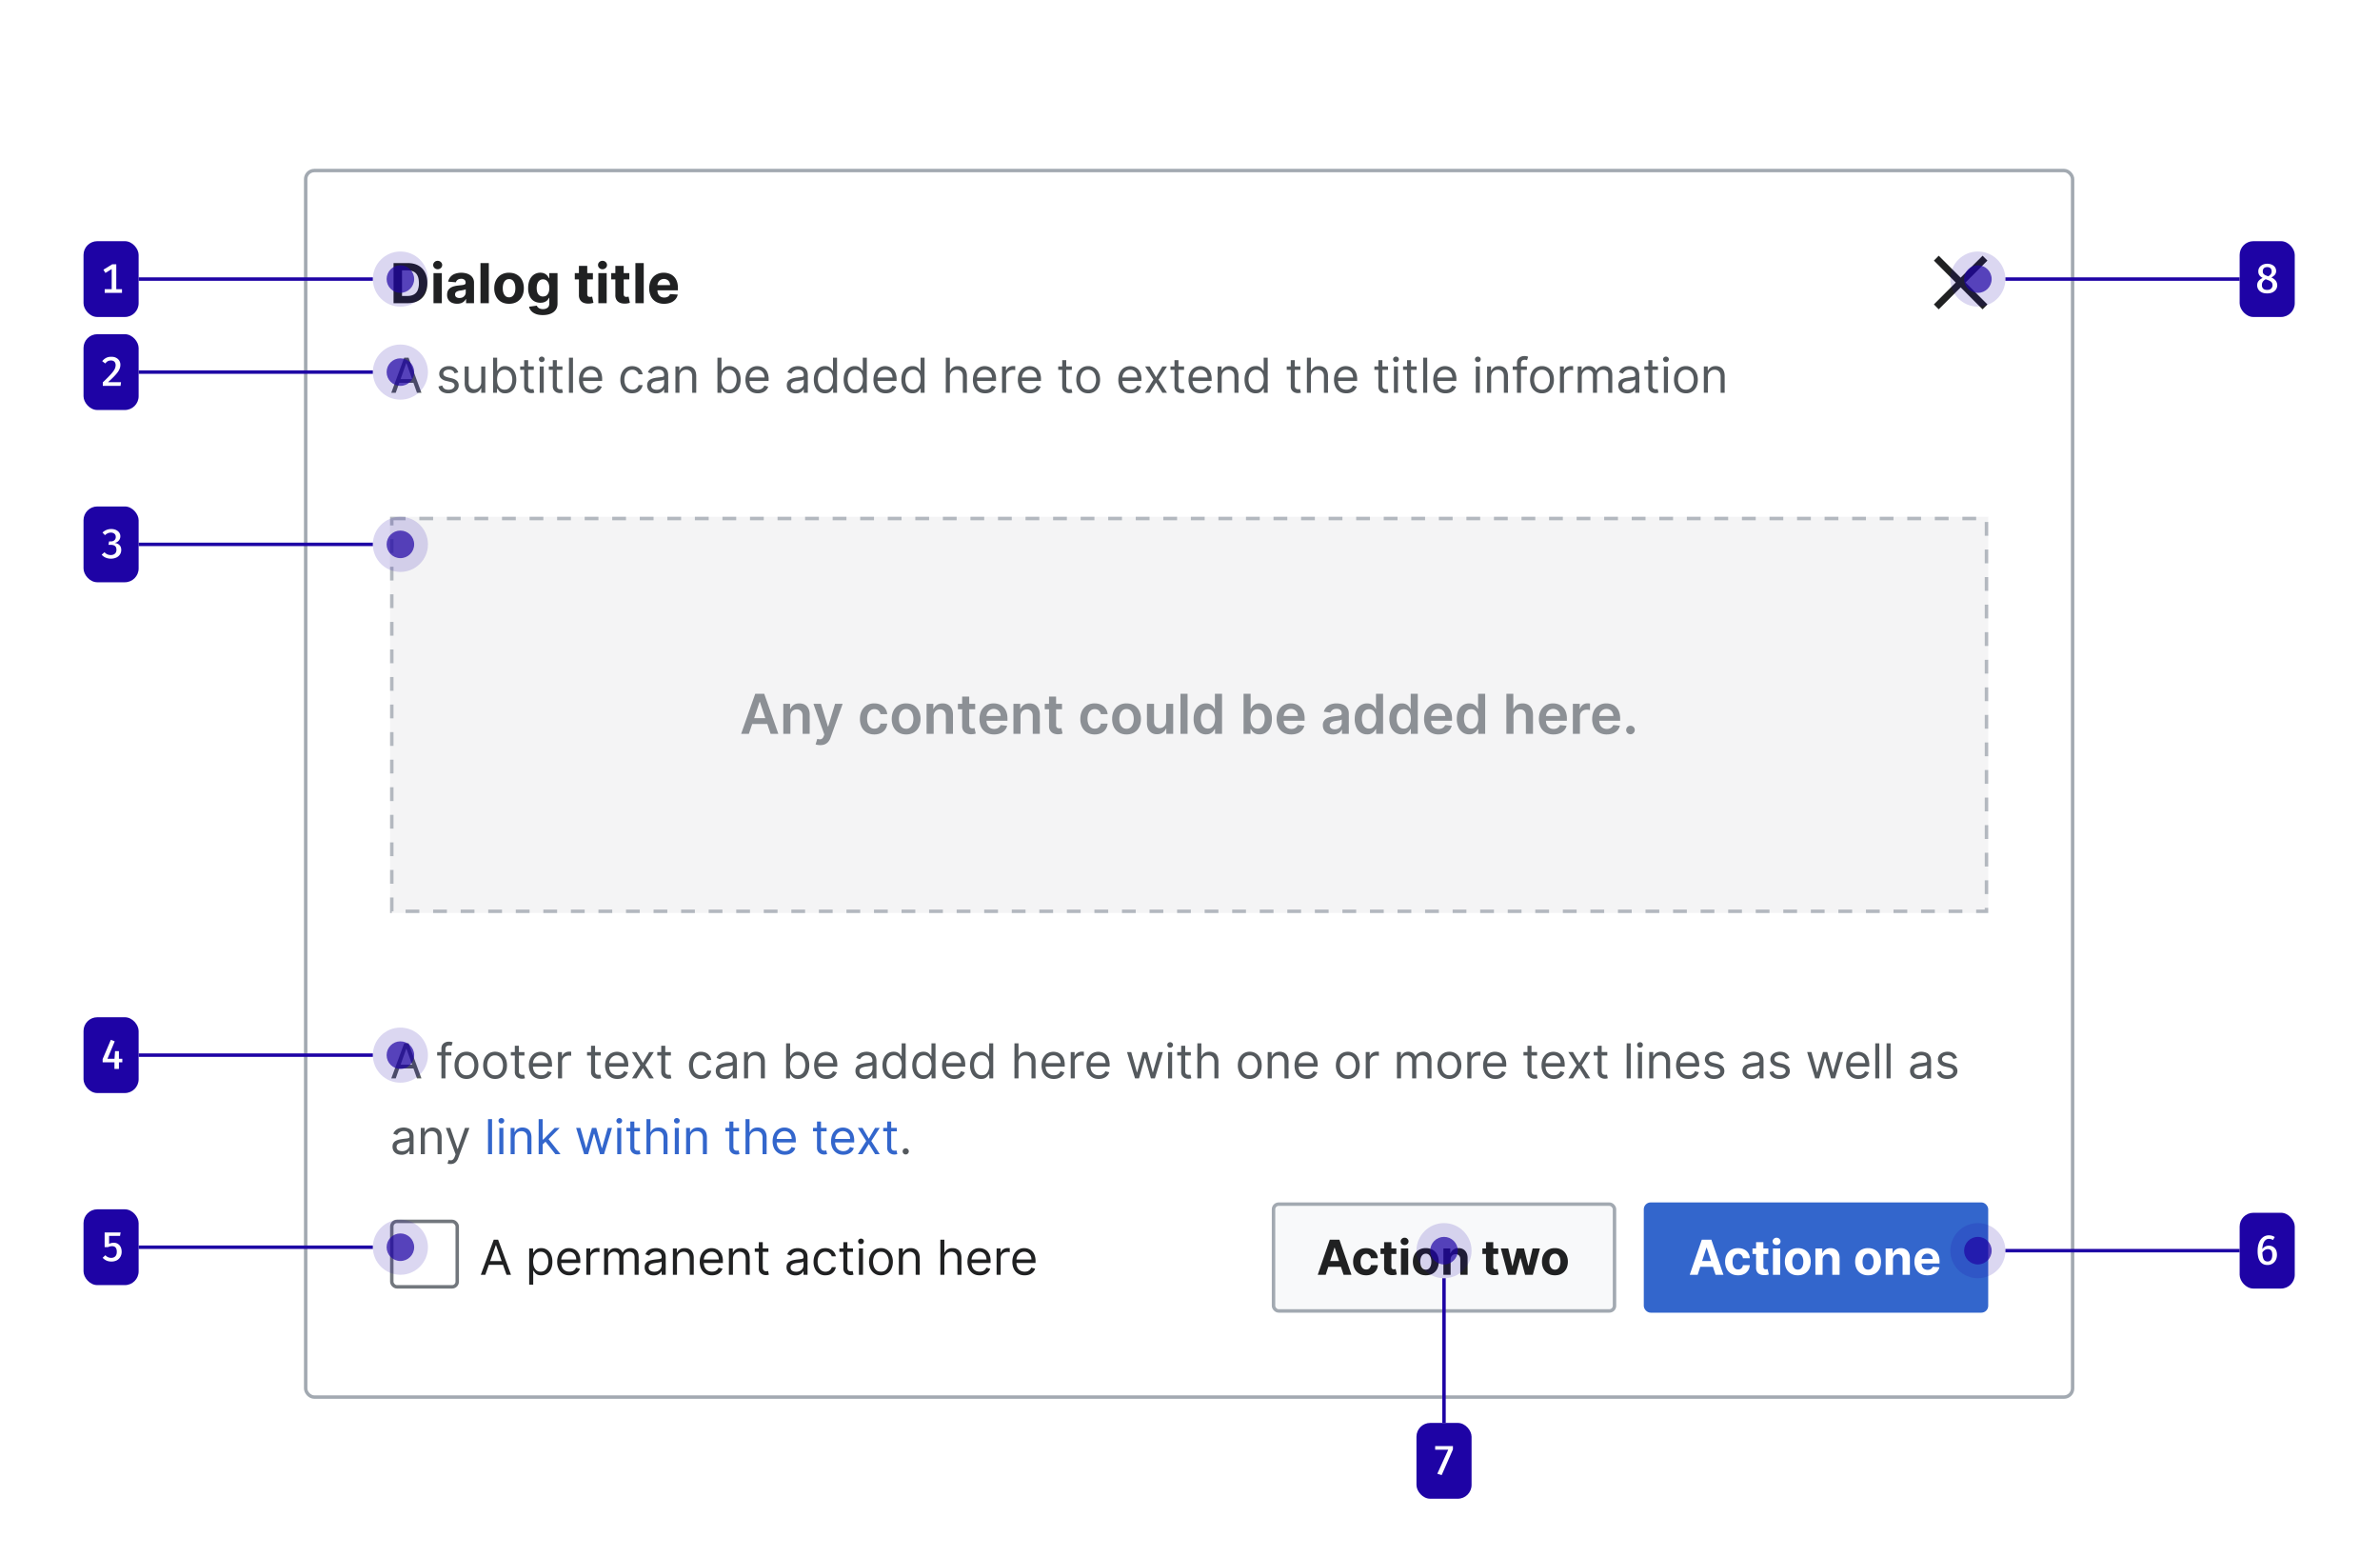<?xml version="1.0" encoding="UTF-8"?>
<svg xmlns="http://www.w3.org/2000/svg" width="691" height="452" fill="none" viewBox="0 0 691 452">
	<g filter="url(#a)">
		<g clip-path="url(#b)">
			<rect width="512" height="355" x="89.25" y="48" fill="#fff" rx="2"/>
			<path fill="#fff" d="M89.25 50a2 2 0 0 1 2-2h508a2 2 0 0 1 2 2v90h-512V50Z"/>
			<path fill="#202122" d="M118.39 86h-4.13V74.36h4.16c1.17 0 2.18.24 3.02.7a4.71 4.71 0 0 1 1.95 2c.46.86.69 1.9.69 3.11s-.23 2.25-.69 3.13a4.72 4.72 0 0 1-1.96 2c-.85.47-1.86.7-3.04.7Zm-1.67-2.1h1.56c.73 0 1.34-.14 1.84-.4s.87-.66 1.12-1.2a5.1 5.1 0 0 0 .38-2.13c0-.86-.12-1.56-.38-2.1a2.46 2.46 0 0 0-1.12-1.21 3.9 3.9 0 0 0-1.83-.39h-1.57v7.42Zm9.14 2.1v-8.73h2.42V86h-2.42Zm1.21-9.85a1.32 1.32 0 0 1-.92-.36 1.16 1.16 0 0 1-.38-.87c0-.33.12-.62.38-.86.25-.24.56-.36.92-.36s.67.12.92.36a1.15 1.15 0 0 1 0 1.73 1.3 1.3 0 0 1-.92.36Zm5.64 10.01c-.56 0-1.06-.1-1.5-.29a2.4 2.4 0 0 1-1.03-.87 2.6 2.6 0 0 1-.37-1.44c0-.48.09-.89.26-1.22.18-.33.42-.6.73-.8a3.51 3.51 0 0 1 1.05-.45 7.96 7.96 0 0 1 1.24-.22l1.22-.14c.31-.05.54-.12.68-.22a.47.47 0 0 0 .2-.42v-.03c0-.36-.1-.64-.33-.84a1.4 1.4 0 0 0-.96-.3c-.43 0-.78.1-1.04.3-.25.19-.42.42-.5.71l-2.25-.18a3.04 3.04 0 0 1 1.96-2.27 5.61 5.61 0 0 1 3.23-.15c.45.11.85.29 1.2.53a2.57 2.57 0 0 1 1.12 2.25V86h-2.3v-1.21h-.06c-.14.27-.33.51-.57.72a2.6 2.6 0 0 1-.84.48 3.5 3.5 0 0 1-1.14.17Zm.69-1.67c.35 0 .67-.07.94-.2a1.68 1.68 0 0 0 .64-.59c.16-.24.24-.51.24-.82v-.93a1.28 1.28 0 0 1-.32.14 5.57 5.57 0 0 1-.43.1l-.5.1-.44.06a2.99 2.99 0 0 0-.74.2c-.21.09-.38.2-.5.36a.9.9 0 0 0-.17.57c0 .33.12.58.36.76.24.17.55.25.92.25Zm8.52-10.13V86h-2.42V74.36h2.42Zm5.88 11.81c-.88 0-1.65-.19-2.29-.56a3.85 3.85 0 0 1-1.48-1.58 5.1 5.1 0 0 1-.53-2.36c0-.9.18-1.69.53-2.36a3.8 3.8 0 0 1 1.48-1.58 4.4 4.4 0 0 1 2.29-.57c.88 0 1.64.19 2.28.57a3.79 3.79 0 0 1 1.5 1.58c.34.67.51 1.46.51 2.36 0 .9-.17 1.68-.52 2.36a3.83 3.83 0 0 1-1.49 1.58c-.64.37-1.4.56-2.28.56Zm.01-1.87c.4 0 .74-.12 1-.35.28-.23.48-.54.62-.94.14-.4.2-.85.2-1.36 0-.5-.06-.96-.2-1.35-.14-.4-.34-.72-.61-.95a1.5 1.5 0 0 0-1-.34c-.41 0-.75.11-1.03.34-.27.23-.48.55-.62.95a4.18 4.18 0 0 0-.2 1.35c0 .51.06.96.2 1.36.14.4.35.71.62.95.28.22.62.34 1.02.34Zm9.8 5.15c-.8 0-1.47-.1-2.03-.32-.55-.21-1-.5-1.33-.87a2.68 2.68 0 0 1-.64-1.24l2.24-.3a1.57 1.57 0 0 0 .9.85 2.5 2.5 0 0 0 .9.15c.53 0 .97-.13 1.3-.39.35-.25.53-.68.53-1.28v-1.6h-.1a2.3 2.3 0 0 1-.48.7 2.4 2.4 0 0 1-.82.52c-.34.14-.73.2-1.2.2a3.58 3.58 0 0 1-1.79-.45c-.53-.3-.96-.77-1.27-1.4a5.37 5.37 0 0 1-.48-2.4c0-.99.17-1.81.49-2.48a3.5 3.5 0 0 1 1.28-1.49 3.32 3.32 0 0 1 1.77-.5c.49 0 .9.1 1.23.26.33.16.6.37.8.61.2.25.35.48.46.72h.1v-1.47h2.4v8.82c0 .74-.18 1.36-.55 1.86-.36.5-.87.87-1.5 1.12-.65.26-1.39.38-2.22.38Zm.04-5.4c.4 0 .72-.09 1-.28.26-.2.47-.48.62-.84.14-.37.22-.81.22-1.32s-.08-.96-.22-1.33a1.94 1.94 0 0 0-.62-.88c-.28-.21-.6-.32-1-.32s-.73.11-1 .33c-.28.21-.48.5-.62.88s-.21.82-.21 1.32c0 .5.07.94.2 1.3.15.37.36.65.63.85.27.2.6.3 1 .3Zm14.49-6.78v1.82h-5.26v-1.82h5.26Zm-4.06-2.09h2.42v8.14c0 .22.03.4.1.52a.57.57 0 0 0 .28.26c.13.05.27.07.43.07.12 0 .23 0 .35-.03l.26-.05.38 1.8a6.7 6.7 0 0 1-.51.13 4 4 0 0 1-.8.1c-.59.02-1.1-.06-1.54-.23a2.14 2.14 0 0 1-1.01-.83 2.53 2.53 0 0 1-.36-1.42v-8.46ZM173.72 86v-8.73h2.42V86h-2.42Zm1.21-9.85c-.36 0-.67-.12-.92-.36a1.16 1.16 0 0 1-.38-.87c0-.33.12-.62.38-.86.25-.24.56-.36.92-.36s.67.12.92.36a1.15 1.15 0 0 1 0 1.73 1.3 1.3 0 0 1-.92.36Zm7.79 1.12v1.82h-5.26v-1.82h5.26Zm-4.06-2.09h2.42v8.14c0 .22.03.4.1.52a.56.56 0 0 0 .28.26c.13.05.27.07.43.07.12 0 .23 0 .34-.03l.27-.05.38 1.8a6.7 6.7 0 0 1-.51.13 4 4 0 0 1-.8.1c-.59.02-1.1-.06-1.54-.23a2.14 2.14 0 0 1-1.02-.83 2.53 2.53 0 0 1-.35-1.42v-8.46Zm8.24-.82V86h-2.42V74.36h2.42Zm5.92 11.81a4.6 4.6 0 0 1-2.32-.55 3.74 3.74 0 0 1-1.49-1.55 5.15 5.15 0 0 1-.52-2.4c0-.9.17-1.68.52-2.36a3.87 3.87 0 0 1 1.47-1.58 4.3 4.3 0 0 1 2.24-.57 4.56 4.56 0 0 1 1.61.28 3.57 3.57 0 0 1 2.18 2.2c.21.56.31 1.2.31 1.95v.67h-7.37v-1.5h5.1a1.85 1.85 0 0 0-.23-.93 1.63 1.63 0 0 0-.63-.63 1.8 1.8 0 0 0-.93-.23 1.86 1.86 0 0 0-1.63.93c-.16.28-.25.6-.25.94v1.42c0 .43.08.8.24 1.12.16.32.4.56.69.73.3.17.64.25 1.05.25.27 0 .51-.03.74-.11a1.47 1.47 0 0 0 .93-.9l2.24.15a3.06 3.06 0 0 1-.7 1.41 3.51 3.51 0 0 1-1.35.93 5.1 5.1 0 0 1-1.9.33Z"/>
			<path fill="#54595D" d="M114.9 112h-1.3l3.75-10.18h1.27l3.74 10.18h-1.3l-3.04-8.57h-.08L114.9 112Zm.48-3.98h5.2v1.1h-5.2v-1.1Zm17.67-1.95-1.06.3a1.95 1.95 0 0 0-.29-.51 1.43 1.43 0 0 0-.52-.42c-.22-.1-.5-.16-.84-.16a2 2 0 0 0-1.17.32c-.3.21-.46.48-.46.81 0 .3.1.52.32.7.21.16.54.3 1 .42l1.13.27c.68.17 1.19.42 1.52.77.34.33.5.77.5 1.3 0 .44-.12.83-.37 1.17-.25.35-.6.62-1.04.82-.45.2-.97.3-1.57.3a3.5 3.5 0 0 1-1.93-.5 2.25 2.25 0 0 1-.97-1.49l1.11-.28c.11.41.31.72.6.93.3.2.7.3 1.17.3.55 0 .99-.11 1.3-.34.33-.24.5-.52.5-.85a.89.89 0 0 0-.28-.66 1.77 1.77 0 0 0-.86-.41l-1.27-.3a3.04 3.04 0 0 1-1.54-.77 1.86 1.86 0 0 1-.5-1.32c0-.43.13-.81.37-1.14a2.47 2.47 0 0 1 1-.78 3.5 3.5 0 0 1 1.44-.29c.76 0 1.35.17 1.78.5.44.33.75.77.93 1.31Zm6.67 2.8v-4.5h1.18V112h-1.18v-1.3h-.08a2.5 2.5 0 0 1-.83 1c-.38.26-.86.4-1.43.4-.48 0-.9-.1-1.28-.31a2.2 2.2 0 0 1-.87-.96 3.63 3.63 0 0 1-.32-1.61v-4.86h1.17v4.78c0 .55.16 1 .47 1.33.32.33.72.5 1.2.5a2 2 0 0 0 1.97-2.1Zm3.44 3.13v-10.18h1.18v3.76h.1c.08-.14.2-.3.35-.51.16-.2.38-.4.67-.56.3-.16.69-.25 1.18-.25a3.04 3.04 0 0 1 2.85 1.85c.28.6.41 1.29.41 2.1 0 .8-.13 1.5-.4 2.1a3 3 0 0 1-2.83 1.85c-.5 0-.9-.08-1.19-.25a2.18 2.18 0 0 1-.68-.56 7.88 7.88 0 0 1-.37-.52h-.13V112h-1.14Zm1.16-3.82c0 .58.08 1.09.25 1.53.17.44.42.78.74 1.03.32.24.72.36 1.2.36s.9-.12 1.22-.38c.33-.27.58-.62.75-1.06.17-.44.25-.94.25-1.48s-.08-1.02-.25-1.45a2.24 2.24 0 0 0-.74-1.03 1.95 1.95 0 0 0-1.24-.38 1.96 1.96 0 0 0-1.94 1.37c-.16.42-.24.92-.24 1.5Zm10.66-3.82v1h-3.96v-1h3.96Zm-2.8-1.83h1.17v7.28c0 .33.04.58.14.75.1.16.23.27.38.33.15.05.32.08.5.08l.31-.02.2-.04.24 1.05-.34.09a2.47 2.47 0 0 1-.54.05c-.33 0-.65-.07-.97-.21a1.94 1.94 0 0 1-.79-.66c-.2-.29-.3-.65-.3-1.1v-7.6Zm4.52 9.47v-7.64h1.17V112h-1.17Zm.6-8.9a.83.83 0 0 1-.6-.24.75.75 0 0 1-.24-.57c0-.21.08-.4.25-.56a.83.83 0 0 1 .59-.23c.23 0 .42.08.58.23a.74.74 0 0 1 .25.56.74.74 0 0 1-.25.57.82.82 0 0 1-.58.23Zm6 1.26v1h-3.96v-1h3.96Zm-2.8-1.83h1.17v7.28c0 .33.05.58.15.75a.74.74 0 0 0 .37.33c.16.05.32.08.5.08l.31-.02.2-.04.24 1.05-.33.09a2.46 2.46 0 0 1-.54.05c-.33 0-.66-.07-.98-.21a1.94 1.94 0 0 1-.78-.66c-.2-.29-.31-.65-.31-1.1v-7.6Zm5.86-.71V112h-1.17v-10.18h1.17Zm5.31 10.34c-.74 0-1.37-.16-1.9-.49a3.27 3.27 0 0 1-1.23-1.37 4.68 4.68 0 0 1-.43-2.06c0-.78.14-1.47.43-2.07a3.23 3.23 0 0 1 3.01-1.9c.4 0 .8.06 1.18.2a2.93 2.93 0 0 1 1.82 1.81 5 5 0 0 1 .28 1.8v.5h-5.88v-1.01h4.69c0-.44-.09-.82-.26-1.16a1.94 1.94 0 0 0-.73-.8c-.3-.2-.67-.3-1.1-.3-.47 0-.87.12-1.21.36a2.29 2.29 0 0 0-.78.9 2.63 2.63 0 0 0-.28 1.17v.68c0 .58.1 1.07.3 1.47.2.4.48.7.84.9.36.21.78.32 1.25.32.3 0 .59-.05.84-.13.25-.1.46-.23.65-.4.18-.18.32-.4.42-.67l1.13.32a2.51 2.51 0 0 1-.6 1.01c-.28.3-.63.52-1.04.68-.42.16-.88.24-1.4.24Zm11.9 0a3.3 3.3 0 0 1-1.85-.5 3.3 3.3 0 0 1-1.19-1.4 4.72 4.72 0 0 1-.42-2.04c0-.77.15-1.46.43-2.05a3.38 3.38 0 0 1 1.2-1.4c.52-.34 1.12-.5 1.81-.5.54 0 1.02.1 1.45.3.44.2.79.47 1.06.83a2.6 2.6 0 0 1 .52 1.25h-1.18a1.81 1.81 0 0 0-1.83-1.33 2.06 2.06 0 0 0-1.2.36c-.34.23-.6.56-.8 1a3.7 3.7 0 0 0-.28 1.5 4 4 0 0 0 .27 1.54c.2.44.46.78.8 1.02s.75.36 1.21.36a2.1 2.1 0 0 0 .83-.15 1.71 1.71 0 0 0 .63-.46 1.75 1.75 0 0 0 .37-.72h1.18a2.72 2.72 0 0 1-.5 1.22 2.74 2.74 0 0 1-1.03.86c-.42.2-.91.3-1.48.3Zm6.93.02c-.49 0-.93-.1-1.32-.27a2.27 2.27 0 0 1-.94-.8 2.26 2.26 0 0 1-.35-1.28c0-.44.09-.79.26-1.06.17-.28.4-.5.7-.65.28-.15.6-.27.95-.35.35-.07.7-.14 1.05-.18l1.13-.14c.3-.03.5-.09.64-.16.13-.08.2-.21.2-.4v-.04c0-.5-.13-.87-.4-1.14-.26-.28-.67-.41-1.2-.41-.57 0-1 .12-1.33.37-.31.24-.54.5-.67.78l-1.11-.4c.2-.46.46-.82.8-1.08a2.98 2.98 0 0 1 1.09-.55 4.53 4.53 0 0 1 1.17-.16c.25 0 .53.03.85.1a2.7 2.7 0 0 1 .93.35c.3.18.55.45.75.8.2.37.3.85.3 1.46V112h-1.18v-1.03h-.06a2.28 2.28 0 0 1-1.14 1.01c-.3.13-.68.2-1.12.2Zm.18-1.06c.46 0 .85-.09 1.17-.27a1.88 1.88 0 0 0 .97-1.61v-1.08c-.05.06-.16.12-.33.17a5.51 5.51 0 0 1-.57.12 29.98 29.98 0 0 1-1.13.15c-.3.04-.59.1-.85.2a1.47 1.47 0 0 0-.64.39 1 1 0 0 0-.24.7c0 .41.16.72.46.93.3.2.69.3 1.16.3Zm6.59-3.71V112h-1.17v-7.64h1.13v1.2h.1c.18-.4.45-.7.81-.94.37-.24.84-.36 1.42-.36.51 0 .97.11 1.35.32.4.21.7.53.9.96.22.42.33.96.33 1.6V112h-1.17v-4.77c0-.6-.16-1.07-.47-1.4a1.65 1.65 0 0 0-1.28-.51c-.38 0-.71.08-1 .24a1.74 1.74 0 0 0-.7.71c-.17.31-.25.7-.25 1.14ZM208.3 112v-10.18h1.17v3.76h.1l.36-.51c.15-.2.38-.4.66-.56.3-.16.7-.25 1.19-.25a3.04 3.04 0 0 1 2.85 1.85c.27.6.41 1.29.41 2.1 0 .8-.14 1.5-.41 2.1a3 3 0 0 1-2.83 1.85c-.5 0-.89-.08-1.18-.25a2.18 2.18 0 0 1-.68-.56 7.52 7.52 0 0 1-.37-.52h-.14V112h-1.13Zm1.15-3.82c0 .58.09 1.09.26 1.53a1.93 1.93 0 0 0 1.93 1.39c.49 0 .9-.12 1.23-.38a2.37 2.37 0 0 0 .74-1.06c.17-.44.26-.94.26-1.48s-.09-1.02-.25-1.45a2.25 2.25 0 0 0-.74-1.03 1.96 1.96 0 0 0-1.24-.38 1.96 1.96 0 0 0-1.94 1.37 4.2 4.2 0 0 0-.25 1.5Zm10.54 3.98c-.73 0-1.37-.16-1.9-.49a3.27 3.27 0 0 1-1.23-1.37 4.68 4.68 0 0 1-.43-2.06c0-.78.15-1.47.43-2.07a3.23 3.23 0 0 1 3.01-1.9c.4 0 .8.06 1.18.2a2.93 2.93 0 0 1 1.82 1.81 5 5 0 0 1 .29 1.8v.5h-5.89v-1.01h4.7c0-.44-.1-.82-.27-1.16a1.95 1.95 0 0 0-.72-.8 2 2 0 0 0-1.1-.3c-.47 0-.88.12-1.22.36a2.3 2.3 0 0 0-.78.9 2.63 2.63 0 0 0-.27 1.17v.68c0 .58.1 1.07.3 1.47.2.4.48.7.84.9a2.7 2.7 0 0 0 2.08.19c.25-.1.47-.23.65-.4.18-.18.32-.4.42-.67l1.14.32a2.51 2.51 0 0 1-.6 1.01 2.9 2.9 0 0 1-1.05.68c-.41.16-.88.24-1.4.24Zm11.05.02c-.48 0-.92-.1-1.32-.27a2.27 2.27 0 0 1-.94-.8 2.26 2.26 0 0 1-.34-1.28c0-.43.08-.79.25-1.06.18-.28.4-.5.7-.65.28-.15.6-.27.95-.35.35-.07.7-.14 1.06-.18l1.13-.14c.29-.03.5-.09.63-.16.14-.08.2-.21.2-.4v-.04c0-.5-.13-.87-.4-1.14-.26-.28-.66-.41-1.2-.41a2.1 2.1 0 0 0-1.99 1.15l-1.12-.4c.2-.46.47-.82.8-1.08a2.98 2.98 0 0 1 1.1-.55 4.55 4.55 0 0 1 1.17-.16 3.96 3.96 0 0 1 1.77.45c.3.18.55.45.75.8.2.37.3.85.3 1.46V112h-1.17v-1.03h-.06a2.3 2.3 0 0 1-1.14 1.01c-.3.13-.68.2-1.13.2Zm.18-1.06c.47 0 .86-.09 1.17-.27a1.88 1.88 0 0 0 .98-1.61v-1.08c-.05.06-.16.12-.33.17a5.53 5.53 0 0 1-.58.12 29 29 0 0 1-.63.09l-.49.06c-.3.04-.59.1-.85.2a1.48 1.48 0 0 0-.64.39 1 1 0 0 0-.24.7c0 .41.15.72.45.93.3.2.7.3 1.16.3Zm8.3 1.04a3 3 0 0 1-2.82-1.85c-.28-.6-.42-1.3-.42-2.1 0-.81.14-1.5.42-2.1a3.04 3.04 0 0 1 2.85-1.85c.5 0 .88.09 1.17.25.3.17.52.35.67.56.15.2.28.37.36.5h.1v-3.75h1.17V112h-1.13v-1.17h-.14a7.52 7.52 0 0 1-.37.52 2.18 2.18 0 0 1-.68.57c-.3.16-.69.24-1.18.24Zm.16-1.05a2 2 0 0 0 1.2-.37c.32-.25.57-.6.74-1.03.17-.44.25-.95.25-1.53 0-.57-.08-1.07-.25-1.5a1.96 1.96 0 0 0-1.94-1.37c-.5 0-.9.14-1.24.4a2.3 2.3 0 0 0-.74 1.02 4.1 4.1 0 0 0-.24 1.45c0 .54.08 1.04.25 1.48.16.44.41.8.74 1.06s.74.38 1.23.38Zm8.5 1.05a3 3 0 0 1-2.83-1.85c-.28-.6-.41-1.3-.41-2.1 0-.81.13-1.5.4-2.1a3.03 3.03 0 0 1 2.85-1.85c.5 0 .9.09 1.19.25.29.17.51.35.66.56.16.2.28.37.36.5h.1v-3.75h1.18V112h-1.14v-1.17h-.14a7.52 7.52 0 0 1-.36.52 2.18 2.18 0 0 1-.68.57c-.3.16-.7.24-1.18.24Zm.16-1.05c.47 0 .86-.13 1.19-.37.33-.25.57-.6.74-1.03.17-.44.26-.95.26-1.53 0-.57-.09-1.07-.25-1.5a1.96 1.96 0 0 0-1.94-1.37c-.5 0-.91.14-1.25.4a2.3 2.3 0 0 0-.74 1.02 4.1 4.1 0 0 0-.24 1.45c0 .54.08 1.04.25 1.48.17.44.42.8.74 1.06.34.26.75.38 1.24.38Zm8.8 1.05a3.6 3.6 0 0 1-1.9-.49 3.28 3.28 0 0 1-1.22-1.37 4.68 4.68 0 0 1-.43-2.06c0-.78.14-1.47.43-2.07a3.23 3.23 0 0 1 3.01-1.9c.4 0 .8.06 1.18.2a2.93 2.93 0 0 1 1.82 1.81 5 5 0 0 1 .28 1.8v.5h-5.88v-1.01h4.69c0-.44-.09-.82-.26-1.16a1.94 1.94 0 0 0-.73-.8c-.3-.2-.68-.3-1.1-.3-.47 0-.87.12-1.21.36a2.3 2.3 0 0 0-.78.9 2.63 2.63 0 0 0-.28 1.17v.68c0 .58.1 1.07.3 1.47.2.4.48.7.84.9.36.21.78.32 1.25.32.3 0 .59-.05.84-.13.25-.1.46-.23.65-.4a1.82 1.82 0 0 0 .42-.67l1.13.32a2.5 2.5 0 0 1-.6 1.01 2.9 2.9 0 0 1-1.04.68c-.42.16-.88.24-1.4.24Zm7.8 0a3 3 0 0 1-2.83-1.85c-.28-.6-.41-1.3-.41-2.1 0-.81.13-1.5.4-2.1a3.04 3.04 0 0 1 2.85-1.85c.5 0 .9.09 1.19.25.29.17.51.35.66.56l.37.5h.1v-3.75h1.17V112h-1.14v-1.17h-.13a7.52 7.52 0 0 1-.37.52 2.18 2.18 0 0 1-.68.57c-.3.16-.7.24-1.18.24Zm.16-1.05c.47 0 .86-.13 1.19-.37.32-.25.57-.6.74-1.03.17-.44.25-.95.25-1.53a4.3 4.3 0 0 0-.24-1.5 1.96 1.96 0 0 0-1.94-1.37c-.5 0-.92.14-1.25.4a2.3 2.3 0 0 0-.74 1.02 4.1 4.1 0 0 0-.24 1.45c0 .54.08 1.04.25 1.48.17.44.42.8.74 1.06.33.26.75.38 1.24.38Zm10.68-3.7V112h-1.18v-10.18h1.18v3.74h.1c.17-.4.44-.71.8-.94.36-.24.84-.36 1.44-.36.52 0 .98.1 1.37.32.4.2.7.52.91.95.22.42.33.96.33 1.62V112h-1.18v-4.77c0-.6-.15-1.08-.47-1.41-.3-.33-.74-.5-1.3-.5-.38 0-.72.08-1.03.24a1.77 1.77 0 0 0-.72.71 2.3 2.3 0 0 0-.25 1.14Zm10.25 4.75c-.73 0-1.37-.16-1.9-.49a3.27 3.27 0 0 1-1.23-1.37 4.68 4.68 0 0 1-.43-2.06c0-.78.15-1.47.43-2.07a3.23 3.23 0 0 1 3.01-1.9c.4 0 .8.06 1.18.2a2.93 2.93 0 0 1 1.82 1.81 5 5 0 0 1 .29 1.8v.5h-5.89v-1.01h4.7c0-.44-.1-.82-.27-1.16a1.95 1.95 0 0 0-.72-.8 2 2 0 0 0-1.1-.3c-.47 0-.88.12-1.22.36a2.3 2.3 0 0 0-.78.9 2.63 2.63 0 0 0-.27 1.17v.68c0 .58.1 1.07.3 1.47.2.4.48.7.84.9a2.7 2.7 0 0 0 2.08.19c.25-.1.47-.23.65-.4.18-.18.32-.4.42-.67l1.14.32a2.51 2.51 0 0 1-.6 1.01c-.29.3-.64.52-1.05.68-.41.16-.88.24-1.4.24Zm4.9-.16v-7.64h1.14v1.16h.08c.14-.38.4-.69.76-.92a2.22 2.22 0 0 1 1.23-.36 14.85 14.85 0 0 1 .62.02v1.2a3.7 3.7 0 0 0-.28-.05 2.62 2.62 0 0 0-.44-.03c-.37 0-.7.08-1 .23a1.71 1.71 0 0 0-.93 1.56V112h-1.17Zm8.14.16c-.73 0-1.37-.16-1.9-.49a3.27 3.27 0 0 1-1.23-1.37 4.68 4.68 0 0 1-.42-2.06c0-.78.14-1.47.42-2.07.3-.6.7-1.06 1.2-1.4a3.6 3.6 0 0 1 2.99-.3 2.93 2.93 0 0 1 1.82 1.81 5 5 0 0 1 .29 1.8v.5h-5.89v-1.01h4.7c0-.44-.1-.82-.27-1.16a1.95 1.95 0 0 0-.72-.8 2 2 0 0 0-1.1-.3c-.47 0-.88.12-1.22.36a2.3 2.3 0 0 0-.78.9 2.63 2.63 0 0 0-.27 1.17v.68c0 .58.1 1.07.3 1.47.2.4.48.7.84.9a2.7 2.7 0 0 0 2.08.19c.25-.1.47-.23.65-.4.18-.18.32-.4.42-.67l1.14.32a2.51 2.51 0 0 1-.6 1.01c-.29.3-.63.52-1.05.68-.41.16-.88.24-1.4.24Zm12.13-7.8v1h-3.96v-1h3.96Zm-2.8-1.83h1.17v7.28c0 .33.04.58.14.75a.74.74 0 0 0 .38.33c.15.05.32.08.49.08l.32-.02.2-.04.24 1.05a2.48 2.48 0 0 1-.88.14c-.33 0-.66-.07-.97-.21a1.93 1.93 0 0 1-.79-.66c-.2-.29-.3-.65-.3-1.1v-7.6Zm7.54 9.63c-.69 0-1.3-.16-1.82-.5a3.35 3.35 0 0 1-1.2-1.37 4.66 4.66 0 0 1-.44-2.07c0-.8.14-1.49.43-2.08a3.35 3.35 0 0 1 1.21-1.38c.52-.33 1.13-.5 1.82-.5a3.3 3.3 0 0 1 3.02 1.87c.3.6.44 1.3.44 2.1 0 .78-.15 1.47-.44 2.06a3.29 3.29 0 0 1-1.21 1.38 3.3 3.3 0 0 1-1.81.49Zm0-1.05c.52 0 .95-.14 1.3-.4.33-.28.58-.63.74-1.07a4.1 4.1 0 0 0 0-2.85 2.41 2.41 0 0 0-.75-1.06 2 2 0 0 0-1.29-.41 2 2 0 0 0-1.3.4 2.41 2.41 0 0 0-.74 1.07 4.1 4.1 0 0 0-.25 1.43c0 .51.08.99.25 1.42.16.44.4.8.75 1.06.33.27.77.4 1.29.4Zm12.3 1.05c-.73 0-1.36-.16-1.9-.49a3.27 3.27 0 0 1-1.23-1.37 4.68 4.68 0 0 1-.42-2.06c0-.78.14-1.47.42-2.07.3-.6.7-1.06 1.2-1.4a3.61 3.61 0 0 1 2.99-.3 2.93 2.93 0 0 1 1.82 1.81c.2.49.29 1.09.29 1.8v.5h-5.89v-1.01h4.7c0-.44-.1-.82-.26-1.16a1.94 1.94 0 0 0-.73-.8 2 2 0 0 0-1.1-.3c-.47 0-.88.12-1.22.36a2.29 2.29 0 0 0-.78.9 2.63 2.63 0 0 0-.27 1.17v.68c0 .58.1 1.07.3 1.47.2.4.48.7.84.9.36.21.77.32 1.25.32.3 0 .58-.05.83-.13a1.7 1.7 0 0 0 1.07-1.07l1.14.32a2.51 2.51 0 0 1-.6 1.01c-.29.3-.63.52-1.05.68-.41.16-.88.24-1.4.24Zm5.58-7.8 1.83 3.13 1.83-3.13h1.35l-2.46 3.82 2.46 3.82h-1.35l-1.83-2.96-1.83 2.96h-1.35l2.42-3.82-2.42-3.82h1.35Zm9.96 0v1h-3.95v-1h3.95Zm-2.8-1.83h1.17v7.28c0 .33.05.58.15.75a.74.74 0 0 0 .38.33c.15.05.32.08.49.08l.32-.02.2-.04.23 1.05-.33.09a2.46 2.46 0 0 1-.54.05c-.33 0-.66-.07-.98-.21a1.93 1.93 0 0 1-.78-.66c-.2-.29-.3-.65-.3-1.1v-7.6Zm7.65 9.63c-.74 0-1.37-.16-1.9-.49a3.27 3.27 0 0 1-1.23-1.37 4.68 4.68 0 0 1-.43-2.06c0-.78.14-1.47.43-2.07a3.23 3.23 0 0 1 3.01-1.9c.4 0 .79.06 1.18.2a2.93 2.93 0 0 1 1.82 1.81 5 5 0 0 1 .28 1.8v.5h-5.89v-1.01h4.7c0-.44-.09-.82-.26-1.16a1.94 1.94 0 0 0-.73-.8c-.3-.2-.68-.3-1.1-.3-.47 0-.87.12-1.22.36a2.29 2.29 0 0 0-.78.9 2.63 2.63 0 0 0-.27 1.17v.68c0 .58.1 1.07.3 1.47.2.4.48.7.84.9.36.21.77.32 1.25.32.3 0 .58-.05.83-.13a1.72 1.72 0 0 0 1.08-1.07l1.13.32a2.5 2.5 0 0 1-.6 1.01c-.28.3-.63.52-1.05.68-.4.16-.88.24-1.4.24Zm6.08-4.75V112h-1.18v-7.64h1.14v1.2h.1c.17-.4.45-.7.81-.94.36-.24.84-.36 1.41-.36.52 0 .97.11 1.36.32.39.21.69.53.9.96.22.42.33.96.33 1.6V112h-1.18v-4.77c0-.6-.15-1.07-.46-1.4a1.66 1.66 0 0 0-1.29-.51c-.37 0-.7.08-1 .24a1.74 1.74 0 0 0-.7.71c-.16.31-.24.7-.24 1.14Zm9.85 4.75a3 3 0 0 1-2.83-1.85c-.27-.6-.4-1.3-.4-2.1 0-.81.13-1.5.4-2.1a3.04 3.04 0 0 1 2.85-1.85 2.12 2.12 0 0 1 1.85.81l.36.5h.1v-3.75h1.17V112h-1.13v-1.17h-.14a7.52 7.52 0 0 1-.37.52 2.18 2.18 0 0 1-.68.57c-.3.16-.69.24-1.18.24Zm.16-1.05a2 2 0 0 0 1.2-.37c.32-.25.57-.6.74-1.03.17-.44.25-.95.25-1.53 0-.57-.08-1.07-.25-1.5a1.96 1.96 0 0 0-1.94-1.37c-.5 0-.9.14-1.24.4a2.3 2.3 0 0 0-.74 1.02 4.1 4.1 0 0 0-.25 1.45c0 .54.09 1.04.25 1.48.17.44.42.8.75 1.06s.74.38 1.23.38Zm12.83-6.75v1h-3.96v-1h3.96Zm-2.8-1.83h1.17v7.28c0 .33.05.58.14.75.1.16.23.27.38.33.16.05.32.08.5.08l.31-.02.2-.04.24 1.05-.33.09a2.47 2.47 0 0 1-.55.05c-.33 0-.65-.07-.97-.21a1.94 1.94 0 0 1-.79-.66c-.2-.29-.3-.65-.3-1.1v-7.6Zm5.86 4.88V112h-1.17v-10.18h1.17v3.74h.1c.18-.4.45-.71.8-.94.37-.24.85-.36 1.45-.36.52 0 .97.1 1.36.32.4.2.7.52.91.95.22.42.33.96.33 1.62V112h-1.17v-4.77a2 2 0 0 0-.47-1.41c-.32-.33-.75-.5-1.3-.5-.39 0-.73.08-1.04.24a1.77 1.77 0 0 0-.71.71 2.3 2.3 0 0 0-.26 1.14Zm10.26 4.75c-.74 0-1.37-.16-1.9-.49a3.27 3.27 0 0 1-1.23-1.37 4.68 4.68 0 0 1-.43-2.06c0-.78.14-1.47.43-2.07a3.23 3.23 0 0 1 3.01-1.9c.4 0 .79.06 1.18.2a2.93 2.93 0 0 1 1.82 1.81c.18.49.28 1.09.28 1.8v.5h-5.89v-1.01h4.7c0-.44-.09-.82-.26-1.16a1.94 1.94 0 0 0-.73-.8c-.3-.2-.68-.3-1.1-.3-.47 0-.87.12-1.21.36a2.29 2.29 0 0 0-.79.9 2.63 2.63 0 0 0-.27 1.17v.68c0 .58.1 1.07.3 1.47.2.4.48.7.84.9.36.21.77.32 1.25.32.3 0 .58-.05.83-.13a1.72 1.72 0 0 0 1.08-1.07l1.13.32a2.51 2.51 0 0 1-.6 1.01c-.28.3-.63.52-1.05.68-.4.16-.88.24-1.4.24Zm12.12-7.8v1h-3.96v-1H403Zm-2.8-1.83h1.17v7.28c0 .33.05.58.14.75a.74.74 0 0 0 .38.33c.16.05.32.08.5.08l.31-.02.2-.04.24 1.05-.34.09a2.46 2.46 0 0 1-.54.05c-.33 0-.65-.07-.97-.21a1.93 1.93 0 0 1-.79-.66c-.2-.29-.3-.65-.3-1.1v-7.6Zm4.52 9.47v-7.64h1.17V112h-1.17Zm.6-8.9a.83.83 0 0 1-.6-.24.75.75 0 0 1-.24-.57.75.75 0 0 1 .25-.56.83.83 0 0 1 .59-.23c.23 0 .42.08.58.23a.74.74 0 0 1 .25.56.74.74 0 0 1-.25.57.81.81 0 0 1-.58.23Zm6 1.26v1h-3.95v-1h3.95Zm-2.8-1.83h1.17v7.28c0 .33.05.58.15.75a.74.74 0 0 0 .37.33c.16.05.32.08.5.08l.31-.02.2-.04.24 1.05a2.48 2.48 0 0 1-.87.14c-.33 0-.66-.07-.98-.21a1.94 1.94 0 0 1-.78-.66 1.9 1.9 0 0 1-.31-1.1v-7.6Zm5.86-.71V112h-1.17v-10.18h1.17Zm5.31 10.34a3.6 3.6 0 0 1-1.9-.49 3.28 3.28 0 0 1-1.23-1.37 4.68 4.68 0 0 1-.43-2.06c0-.78.14-1.47.43-2.07a3.23 3.23 0 0 1 3.01-1.9c.4 0 .8.06 1.18.2a2.93 2.93 0 0 1 1.82 1.81 5 5 0 0 1 .28 1.8v.5h-5.88v-1.01h4.7c0-.44-.1-.82-.27-1.16a1.94 1.94 0 0 0-.72-.8c-.32-.2-.68-.3-1.1-.3-.47 0-.88.12-1.22.36a2.29 2.29 0 0 0-.78.9 2.62 2.62 0 0 0-.27 1.17v.68c0 .58.1 1.07.3 1.47.2.4.48.7.83.9.36.21.78.32 1.25.32.31 0 .59-.05.84-.13.25-.1.47-.23.65-.4a1.82 1.82 0 0 0 .42-.67l1.14.32a2.5 2.5 0 0 1-.6 1.01 2.9 2.9 0 0 1-1.05.68c-.41.16-.88.24-1.4.24Zm8.8-.16v-7.64h1.18V112h-1.18Zm.6-8.9a.83.83 0 0 1-.6-.24.75.75 0 0 1-.24-.57c0-.21.08-.4.25-.56a.83.83 0 0 1 .59-.23c.23 0 .42.08.59.23a.74.74 0 0 1 .24.56.74.74 0 0 1-.24.57.82.82 0 0 1-.6.23Zm3.86 4.3v4.6h-1.18v-7.64h1.14v1.2h.1c.17-.4.45-.7.81-.94.37-.24.84-.36 1.41-.36.52 0 .97.11 1.36.32.39.21.69.53.9.96.22.42.33.96.33 1.6V112h-1.18v-4.77c0-.6-.15-1.07-.46-1.4a1.66 1.66 0 0 0-1.29-.51c-.37 0-.7.08-1 .24a1.74 1.74 0 0 0-.69.71c-.17.31-.25.7-.25 1.14Zm10.37-3.04v1h-4.12v-1h4.12Zm-2.88 7.64v-8.69c0-.44.1-.8.3-1.1.21-.29.48-.5.8-.65a2.53 2.53 0 0 1 1.05-.22 2.7 2.7 0 0 1 1.1.2l-.33 1.01a6 6 0 0 0-.25-.07 1.54 1.54 0 0 0-.4-.05c-.4 0-.67.1-.85.3-.17.2-.25.48-.25.86V112h-1.17Zm7.27.16a3.2 3.2 0 0 1-1.81-.5 3.35 3.35 0 0 1-1.22-1.37 4.66 4.66 0 0 1-.43-2.07c0-.8.14-1.49.43-2.08a3.35 3.35 0 0 1 1.22-1.38 3.3 3.3 0 0 1 1.81-.5 3.25 3.25 0 0 1 3.02 1.88c.3.6.44 1.29.44 2.08s-.14 1.48-.44 2.07a3.3 3.3 0 0 1-1.2 1.38 3.3 3.3 0 0 1-1.82.49Zm0-1.05c.53 0 .96-.14 1.3-.4.33-.28.58-.63.74-1.07a4.08 4.08 0 0 0 0-2.85 2.4 2.4 0 0 0-.75-1.06 2 2 0 0 0-1.29-.41 2 2 0 0 0-1.3.4 2.4 2.4 0 0 0-.74 1.07 4.08 4.08 0 0 0-.25 1.43c0 .51.09.99.25 1.42.16.44.41.8.75 1.06a2 2 0 0 0 1.3.4Zm5.21.89v-7.64h1.13v1.16h.08c.14-.38.4-.69.76-.92a2.23 2.23 0 0 1 1.23-.36 14.75 14.75 0 0 1 .62.02v1.2a3.67 3.67 0 0 0-.28-.05 2.6 2.6 0 0 0-.44-.03c-.37 0-.7.08-1 .23a1.76 1.76 0 0 0-.68.64 1.72 1.72 0 0 0-.25.92V112h-1.17Zm5.17 0v-7.64h1.13v1.2h.1a1.92 1.92 0 0 1 .77-.95c.36-.23.78-.35 1.28-.35s.92.12 1.26.35c.33.22.6.54.79.95h.08c.2-.4.49-.71.88-.94.39-.24.86-.36 1.4-.36.69 0 1.25.22 1.68.65.43.42.65 1.08.65 1.98V112h-1.17v-5.11c0-.56-.16-.97-.47-1.2a1.71 1.71 0 0 0-1.08-.37c-.54 0-.96.16-1.25.49-.3.32-.45.72-.45 1.22V112h-1.19v-5.23c0-.43-.14-.78-.42-1.05-.28-.27-.65-.4-1.09-.4-.3 0-.59.08-.85.24a1.84 1.84 0 0 0-.64.68 2 2 0 0 0-.24.99V112h-1.17Zm14.37.18c-.48 0-.92-.1-1.32-.27a2.27 2.27 0 0 1-.94-.8 2.26 2.26 0 0 1-.35-1.28c0-.43.1-.79.26-1.06.18-.28.4-.5.7-.65.28-.15.6-.27.95-.35.35-.07.7-.14 1.06-.18l1.13-.14c.29-.03.5-.09.63-.16.14-.08.2-.21.2-.4v-.04c0-.5-.13-.87-.4-1.14-.26-.28-.66-.41-1.2-.41a2.1 2.1 0 0 0-1.99 1.15l-1.12-.4c.2-.46.47-.82.8-1.08a2.98 2.98 0 0 1 1.1-.55 4.55 4.55 0 0 1 1.17-.16 3.96 3.96 0 0 1 1.77.45c.3.18.55.45.75.8.2.37.3.85.3 1.46V112h-1.17v-1.03h-.06a2.3 2.3 0 0 1-1.14 1.01c-.3.13-.69.2-1.13.2Zm.18-1.06c.46 0 .85-.09 1.17-.27a1.88 1.88 0 0 0 .98-1.61v-1.08c-.05.06-.16.12-.33.17a5.53 5.53 0 0 1-.58.12 29.9 29.9 0 0 1-1.12.15c-.3.04-.6.1-.86.2a1.48 1.48 0 0 0-.63.39 1 1 0 0 0-.24.7c0 .41.15.72.45.93.3.2.7.3 1.16.3Zm8.74-6.76v1h-3.96v-1h3.96Zm-2.8-1.83h1.17v7.28c0 .33.05.58.14.75a.74.74 0 0 0 .38.33c.16.05.32.08.5.08l.31-.02.2-.04.24 1.05-.33.09a2.46 2.46 0 0 1-.55.05c-.33 0-.65-.07-.97-.21a1.94 1.94 0 0 1-.79-.66c-.2-.29-.3-.65-.3-1.1v-7.6Zm4.52 9.47v-7.64h1.18V112h-1.18Zm.6-8.9a.83.83 0 0 1-.6-.24.75.75 0 0 1-.23-.57c0-.21.08-.4.24-.56a.83.83 0 0 1 .6-.23c.22 0 .41.08.58.23a.74.74 0 0 1 .25.56.74.74 0 0 1-.25.57.81.81 0 0 1-.59.23Zm5.79 9.06c-.7 0-1.3-.17-1.82-.5a3.34 3.34 0 0 1-1.21-1.37 4.65 4.65 0 0 1-.43-2.07c0-.8.14-1.49.43-2.08a3.34 3.34 0 0 1 1.21-1.38c.52-.33 1.13-.5 1.82-.5a3.24 3.24 0 0 1 3.02 1.88c.3.6.44 1.29.44 2.08s-.15 1.48-.44 2.07a3.3 3.3 0 0 1-1.21 1.38 3.3 3.3 0 0 1-1.81.49Zm0-1.06a2 2 0 0 0 1.29-.4c.34-.27.59-.62.75-1.06a4.25 4.25 0 0 0 0-2.85 2.41 2.41 0 0 0-.75-1.06 2 2 0 0 0-1.3-.41 2 2 0 0 0-1.29.4 2.41 2.41 0 0 0-.75 1.07 4.1 4.1 0 0 0-.24 1.43c0 .51.08.99.24 1.42.17.44.42.8.75 1.06.34.27.77.4 1.3.4Zm6.38-3.7v4.6h-1.17v-7.64h1.13v1.2h.1c.18-.4.45-.7.81-.94.37-.24.84-.36 1.42-.36.51 0 .96.11 1.35.32.4.21.7.53.9.96.22.42.33.96.33 1.6V112h-1.17v-4.77c0-.6-.16-1.07-.47-1.4a1.65 1.65 0 0 0-1.28-.51c-.38 0-.71.08-1 .24a1.74 1.74 0 0 0-.7.71c-.17.31-.25.7-.25 1.14Z"/>
			<path fill="#202122" fill-rule="evenodd" d="m570.66 80 6.36-6.37-1.4-1.41-6.37 6.36-6.37-6.36-1.4 1.42 6.35 6.36-6.36 6.36 1.41 1.42 6.37-6.37 6.36 6.37 1.42-1.42-6.37-6.36Z" clip-rule="evenodd"/>
			<path fill="#C8CCD1" fill-opacity=".2" d="M113.25 148h464v115h-464z"/>
			<path fill="#72777D" d="M217.43 211h-2.25l4.1-11.64h2.6l4.1 11.64h-2.25l-3.1-9.25h-.1l-3.1 9.25Zm.08-4.56h6.13v1.7h-6.13v-1.7Zm11.97-.55V211h-2.06v-8.73h1.97v1.49h.1c.2-.5.52-.88.96-1.17.45-.29 1-.43 1.64-.43.6 0 1.13.13 1.58.39.45.25.8.63 1.04 1.12.25.48.38 1.08.37 1.77V211h-2.05v-5.24c0-.58-.15-1.04-.46-1.37a1.6 1.6 0 0 0-1.24-.5c-.36 0-.68.09-.96.25a1.66 1.66 0 0 0-.66.67c-.15.3-.23.66-.23 1.08Zm8.66 8.38a4.2 4.2 0 0 1-.78-.07 2.9 2.9 0 0 1-.56-.14l.48-1.6c.3.08.56.12.8.12a.98.98 0 0 0 .62-.22c.18-.14.33-.38.46-.7l.17-.48-3.16-8.9h2.18l2.01 6.58h.1l2-6.59h2.2l-3.5 9.79a3.91 3.91 0 0 1-.64 1.18 2.64 2.64 0 0 1-1 .77c-.38.17-.84.26-1.38.26Zm15.72-3.1c-.87 0-1.62-.2-2.25-.57a3.83 3.83 0 0 1-1.44-1.59 5.24 5.24 0 0 1-.5-2.34c0-.89.17-1.67.52-2.35a3.81 3.81 0 0 1 1.44-1.59 4.15 4.15 0 0 1 2.21-.57c.71 0 1.34.13 1.89.4a3.22 3.22 0 0 1 1.86 2.73h-1.96a1.88 1.88 0 0 0-.57-1.05c-.3-.28-.7-.42-1.19-.42-.42 0-.79.11-1.1.34-.32.22-.57.54-.75.96-.17.42-.26.93-.26 1.52 0 .6.09 1.1.26 1.53.17.42.42.75.73.98a1.87 1.87 0 0 0 1.12.34c.3 0 .58-.05.81-.17.25-.11.45-.28.61-.5a1.95 1.95 0 0 0 .34-.8h1.96a3.43 3.43 0 0 1-.54 1.64 3.22 3.22 0 0 1-1.29 1.11 4.3 4.3 0 0 1-1.9.4Zm9.23 0c-.85 0-1.6-.19-2.22-.56a3.82 3.82 0 0 1-1.45-1.58 5.17 5.17 0 0 1-.51-2.36c0-.9.17-1.7.51-2.37a3.8 3.8 0 0 1 1.45-1.58 4.23 4.23 0 0 1 2.22-.56c.85 0 1.6.19 2.22.56a3.77 3.77 0 0 1 1.45 1.58c.34.68.51 1.47.51 2.37 0 .9-.17 1.69-.51 2.36a3.79 3.79 0 0 1-1.45 1.58 4.3 4.3 0 0 1-2.22.56Zm.01-1.65c.46 0 .85-.12 1.16-.38.31-.26.54-.6.7-1.03a4.41 4.41 0 0 0-.01-2.89 2.3 2.3 0 0 0-.69-1.04c-.31-.26-.7-.39-1.16-.39-.47 0-.87.13-1.18.39-.31.25-.54.6-.7 1.04a4.34 4.34 0 0 0-.23 1.44c0 .53.08 1.02.23 1.45.16.43.39.77.7 1.03.31.26.7.38 1.18.38Zm7.98-3.63V211h-2.06v-8.73h1.96v1.49h.1c.2-.5.53-.88.97-1.17.44-.29.99-.43 1.64-.43.6 0 1.12.13 1.57.39.45.25.8.63 1.05 1.12.25.48.37 1.08.37 1.77V211h-2.06v-5.24c0-.58-.15-1.04-.46-1.37a1.6 1.6 0 0 0-1.24-.5c-.36 0-.68.09-.96.25a1.66 1.66 0 0 0-.65.67c-.16.3-.24.66-.24 1.08Zm12.05-3.62v1.6h-5.02v-1.6h5.02Zm-3.78-2.09h2.05v8.2c0 .27.05.48.13.63a.68.68 0 0 0 .34.3c.14.05.3.08.47.08a2 2 0 0 0 .6-.08l.35 1.6a4.7 4.7 0 0 1-.48.13 3.86 3.86 0 0 1-.73.08 3.34 3.34 0 0 1-1.4-.23 2.16 2.16 0 0 1-.98-.81 2.41 2.41 0 0 1-.35-1.36v-8.54Zm9.27 10.99c-.88 0-1.63-.18-2.27-.55a3.69 3.69 0 0 1-1.46-1.55 5.22 5.22 0 0 1-.51-2.38c0-.9.17-1.69.5-2.37a3.87 3.87 0 0 1 1.45-1.59 4.04 4.04 0 0 1 2.18-.57c.54 0 1.04.09 1.52.26s.9.44 1.27.8c.37.36.67.81.88 1.37.21.55.32 1.21.32 1.98v.63h-7.16v-1.39h5.19a2.21 2.21 0 0 0-.26-1.05 1.85 1.85 0 0 0-.7-.73 1.96 1.96 0 0 0-1.03-.27 2 2 0 0 0-1.11.3 2.11 2.11 0 0 0-.75.8 2.29 2.29 0 0 0-.26 1.08v1.2c0 .52.09.95.28 1.32.18.35.44.63.77.82.34.2.73.29 1.17.29.3 0 .57-.04.82-.13.24-.08.45-.21.63-.38.18-.16.31-.37.4-.62l1.92.22a3 3 0 0 1-.7 1.33 3.39 3.39 0 0 1-1.29.87c-.52.2-1.13.31-1.8.31Zm7.67-5.28V211h-2.05v-8.73h1.96v1.49h.1c.2-.5.53-.88.97-1.17.44-.29.99-.43 1.64-.43.6 0 1.12.13 1.57.39a2.6 2.6 0 0 1 1.05 1.12c.25.48.37 1.08.37 1.77V211h-2.06v-5.24c0-.58-.15-1.04-.46-1.37a1.6 1.6 0 0 0-1.24-.5c-.36 0-.68.09-.96.25a1.66 1.66 0 0 0-.65.67c-.16.3-.24.66-.24 1.08Zm12.05-3.62v1.6h-5.01v-1.6h5.01Zm-3.77-2.09h2.05v8.2c0 .27.05.48.13.63a.68.68 0 0 0 .34.3c.14.05.3.08.47.08a2 2 0 0 0 .6-.08l.34 1.6a4.7 4.7 0 0 1-.47.13 3.86 3.86 0 0 1-.74.08 3.35 3.35 0 0 1-1.39-.23 2.17 2.17 0 0 1-.98-.81 2.41 2.41 0 0 1-.35-1.36v-8.54Zm13.27 10.99a4.3 4.3 0 0 1-2.24-.57 3.84 3.84 0 0 1-1.44-1.59 5.24 5.24 0 0 1-.5-2.34c0-.89.17-1.67.51-2.35a3.82 3.82 0 0 1 1.44-1.59 4.16 4.16 0 0 1 2.22-.57c.7 0 1.33.13 1.88.4a3.21 3.21 0 0 1 1.87 2.73h-1.97a1.89 1.89 0 0 0-.57-1.05c-.3-.28-.69-.42-1.18-.42-.42 0-.8.11-1.11.34-.32.22-.57.54-.74.96-.18.42-.27.93-.27 1.52 0 .6.1 1.1.26 1.53.18.42.42.75.74.98a1.87 1.87 0 0 0 1.12.34c.3 0 .57-.05.81-.17.24-.11.45-.28.6-.5.17-.22.28-.49.34-.8h1.97a3.42 3.42 0 0 1-.55 1.64 3.22 3.22 0 0 1-1.28 1.11 4.3 4.3 0 0 1-1.91.4Zm9.24 0c-.86 0-1.6-.19-2.22-.56a3.83 3.83 0 0 1-1.46-1.58 5.17 5.17 0 0 1-.5-2.36c0-.9.16-1.7.5-2.37a3.81 3.81 0 0 1 1.46-1.58 4.22 4.22 0 0 1 2.22-.56c.85 0 1.59.19 2.21.56a3.77 3.77 0 0 1 1.45 1.58c.34.68.52 1.47.52 2.37 0 .9-.18 1.69-.52 2.36a3.79 3.79 0 0 1-1.45 1.58c-.63.37-1.36.56-2.21.56Zm0-1.65c.47 0 .85-.12 1.17-.38.3-.26.54-.6.69-1.03.15-.43.23-.92.23-1.45 0-.53-.08-1.01-.23-1.44a2.29 2.29 0 0 0-.7-1.04c-.3-.26-.7-.39-1.15-.39-.48 0-.87.13-1.19.39-.3.25-.54.6-.7 1.04a4.37 4.37 0 0 0-.22 1.44c0 .53.07 1.02.23 1.45.15.43.38.77.7 1.03.3.26.7.38 1.18.38Zm11.49-2.19v-5.06h2.05V211h-2v-1.55h-.08a2.63 2.63 0 0 1-.98 1.2c-.44.3-1 .46-1.65.46-.57 0-1.08-.12-1.52-.38a2.66 2.66 0 0 1-1.02-1.12 3.96 3.96 0 0 1-.37-1.78v-5.56h2.06v5.24c0 .55.15 1 .45 1.32.3.33.7.49 1.2.49.3 0 .6-.08.88-.22a1.8 1.8 0 0 0 .7-.66c.18-.3.27-.67.27-1.11Zm6.22-7.97V211h-2.05v-11.64h2.05Zm5.36 11.8a3.3 3.3 0 0 1-1.84-.54 3.59 3.59 0 0 1-1.29-1.53 5.73 5.73 0 0 1-.47-2.44c0-.97.16-1.79.48-2.46.32-.67.75-1.17 1.3-1.51a3.34 3.34 0 0 1 1.82-.52c.51 0 .94.09 1.26.26.33.17.6.38.79.62.2.24.34.46.45.68h.08v-4.36h2.07V211h-2.03v-1.38h-.12a3.51 3.51 0 0 1-.46.68 2.52 2.52 0 0 1-.8.6c-.33.17-.74.25-1.24.25Zm.57-1.7c.44 0 .8-.11 1.12-.35.3-.24.53-.57.7-1 .15-.42.23-.9.23-1.47s-.08-1.06-.24-1.48a2.09 2.09 0 0 0-.69-.97 1.8 1.8 0 0 0-1.12-.34c-.46 0-.84.12-1.15.35-.3.24-.54.57-.69 1a4.16 4.16 0 0 0-.23 1.44c0 .54.08 1.03.23 1.46.16.42.4.76.7 1 .3.24.69.37 1.14.37Zm10.33 1.54v-11.64h2.05v4.36h.09c.1-.22.25-.44.45-.68.19-.24.45-.45.78-.62a2.7 2.7 0 0 1 1.26-.26 3.32 3.32 0 0 1 1.83.52c.54.34.97.84 1.3 1.51.31.67.47 1.49.47 2.46 0 .96-.15 1.77-.47 2.44a3.59 3.59 0 0 1-1.28 1.54 3.3 3.3 0 0 1-1.84.52c-.5 0-.92-.08-1.25-.25a2.52 2.52 0 0 1-.8-.6 3.92 3.92 0 0 1-.45-.67h-.12V211h-2.02Zm2.01-4.36c0 .56.08 1.06.24 1.48.16.42.4.75.7 1 .3.23.68.35 1.11.35.46 0 .84-.12 1.15-.37.3-.24.53-.58.69-1 .16-.43.24-.92.24-1.46 0-.54-.08-1.03-.24-1.45a2.16 2.16 0 0 0-.69-.99c-.3-.23-.69-.35-1.15-.35-.44 0-.8.11-1.12.34-.3.23-.54.56-.7.97-.15.42-.23.91-.23 1.48Zm11.84 4.53c-.88 0-1.63-.18-2.27-.55a3.69 3.69 0 0 1-1.46-1.55 5.21 5.21 0 0 1-.51-2.38c0-.9.17-1.69.51-2.37a3.87 3.87 0 0 1 1.44-1.59 4.04 4.04 0 0 1 2.18-.57 4.41 4.41 0 0 1 1.52.26 3.59 3.59 0 0 1 2.15 2.17c.21.55.32 1.21.32 1.98v.63h-7.16v-1.39h5.19a2.21 2.21 0 0 0-.26-1.05 1.86 1.86 0 0 0-.7-.73 1.97 1.97 0 0 0-1.03-.27 2 2 0 0 0-1.11.3 2.11 2.11 0 0 0-.74.8 2.29 2.29 0 0 0-.27 1.08v1.2c0 .52.1.95.28 1.32.18.35.44.63.78.82.33.2.72.29 1.17.29.3 0 .57-.04.8-.13a1.65 1.65 0 0 0 1.04-1l1.92.22a3 3 0 0 1-.7 1.33 3.39 3.39 0 0 1-1.29.87c-.52.2-1.12.31-1.8.31Zm12.1 0a3.64 3.64 0 0 1-1.5-.29 2.44 2.44 0 0 1-1.04-.89 2.59 2.59 0 0 1-.38-1.44 2.11 2.11 0 0 1 1.02-2 3.79 3.79 0 0 1 1.06-.43 8.63 8.63 0 0 1 1.23-.22l1.24-.14c.32-.05.55-.12.7-.2.15-.1.22-.25.22-.45v-.03c0-.43-.13-.76-.38-1-.25-.23-.62-.35-1.1-.35-.5 0-.9.11-1.2.33-.29.22-.49.48-.59.78l-1.92-.27a3.06 3.06 0 0 1 2.03-2.14 4.89 4.89 0 0 1 1.67-.27c.42 0 .84.05 1.26.15.41.1.8.26 1.14.48.34.23.62.53.83.92.21.39.32.87.32 1.45V211h-1.98v-1.2h-.07c-.13.24-.3.47-.53.68a2.56 2.56 0 0 1-.84.5c-.34.13-.74.2-1.2.2Zm.53-1.5c.42 0 .77-.09 1.08-.25a1.8 1.8 0 0 0 .7-.66c.16-.27.25-.57.25-.9v-1.02a.99.99 0 0 1-.33.15 4.74 4.74 0 0 1-.52.12l-.56.09-.48.07c-.3.04-.58.1-.83.2a1.36 1.36 0 0 0-.57.4.97.97 0 0 0-.21.65 1 1 0 0 0 .41.86c.28.19.63.29 1.06.29Zm9.38 1.48a3.3 3.3 0 0 1-3.12-2.06 5.72 5.72 0 0 1-.47-2.44c0-.97.16-1.79.47-2.46.32-.67.76-1.17 1.3-1.51a3.34 3.34 0 0 1 1.83-.52c.51 0 .93.09 1.26.26.33.17.6.38.78.62.2.24.35.46.45.68h.09v-4.36h2.06V211h-2.02v-1.38h-.13c-.1.22-.26.44-.46.68a2.5 2.5 0 0 1-2.04.85Zm.58-1.68c.43 0 .8-.12 1.11-.36.3-.24.54-.57.7-1 .16-.42.24-.9.24-1.47s-.08-1.06-.24-1.48a2.09 2.09 0 0 0-.7-.97 1.8 1.8 0 0 0-1.11-.34c-.46 0-.84.12-1.15.35-.3.24-.54.57-.7 1-.15.41-.23.9-.23 1.44 0 .54.08 1.03.24 1.46.16.42.39.76.7 1 .3.24.69.37 1.14.37Zm9.5 1.68a3.3 3.3 0 0 1-1.84-.53 3.59 3.59 0 0 1-1.28-1.53 5.72 5.72 0 0 1-.48-2.44c0-.97.16-1.79.48-2.46.32-.67.76-1.17 1.3-1.51a3.34 3.34 0 0 1 1.83-.52c.5 0 .93.09 1.26.26.33.17.59.38.78.62.2.24.35.46.45.68h.09v-4.36h2.06V211h-2.02v-1.38h-.13a3.56 3.56 0 0 1-.46.68 2.52 2.52 0 0 1-.8.6c-.32.17-.74.25-1.24.25Zm.58-1.68c.43 0 .8-.12 1.1-.36.32-.24.55-.57.7-1 .17-.42.25-.9.25-1.47s-.08-1.06-.24-1.48a2.09 2.09 0 0 0-.7-.97 1.8 1.8 0 0 0-1.11-.34c-.46 0-.85.12-1.15.35-.31.24-.54.57-.7 1-.15.41-.23.9-.23 1.44 0 .54.08 1.03.23 1.46.16.42.4.76.7 1 .31.24.7.37 1.15.37Zm10.12 1.7a4.4 4.4 0 0 1-2.26-.55 3.69 3.69 0 0 1-1.46-1.55 5.21 5.21 0 0 1-.51-2.38c0-.9.17-1.69.5-2.37a3.86 3.86 0 0 1 1.45-1.59 4.04 4.04 0 0 1 2.18-.57c.53 0 1.04.09 1.52.26s.9.44 1.27.8c.37.36.66.81.88 1.37.2.55.32 1.21.32 1.98v.63h-7.16v-1.39h5.18a2.21 2.21 0 0 0-.25-1.05 1.85 1.85 0 0 0-.7-.73 1.96 1.96 0 0 0-1.04-.27c-.42 0-.78.1-1.1.3a2.11 2.11 0 0 0-.75.8 2.29 2.29 0 0 0-.26 1.08v1.2c0 .52.09.95.27 1.32a2 2 0 0 0 .78.82c.34.2.73.29 1.17.29.3 0 .57-.04.82-.13.24-.08.45-.21.63-.38.17-.16.3-.37.4-.62l1.92.22a3 3 0 0 1-.7 1.33 3.39 3.39 0 0 1-1.29.87c-.53.2-1.13.31-1.8.31Zm8.86-.02a3.3 3.3 0 0 1-1.84-.53 3.6 3.6 0 0 1-1.28-1.53 5.73 5.73 0 0 1-.47-2.44c0-.97.16-1.79.47-2.46a3.6 3.6 0 0 1 1.3-1.51 3.34 3.34 0 0 1 1.83-.52c.51 0 .93.09 1.26.26.33.17.6.38.78.62.2.24.35.46.45.68h.09v-4.36h2.06V211h-2.02v-1.38h-.13a3.51 3.51 0 0 1-.46.68 2.53 2.53 0 0 1-.8.6c-.32.17-.74.25-1.24.25Zm.58-1.68c.43 0 .8-.12 1.11-.36.3-.24.54-.57.7-1 .16-.42.24-.9.24-1.47s-.08-1.06-.24-1.48a2.1 2.1 0 0 0-.7-.97 1.8 1.8 0 0 0-1.11-.34c-.46 0-.84.12-1.15.35-.3.24-.54.57-.7 1a4.16 4.16 0 0 0-.23 1.44c0 .54.08 1.03.24 1.46.15.42.39.76.7 1 .3.24.69.37 1.14.37Zm12.29-3.58V211h-2.06v-11.64h2.01v4.4h.1c.21-.5.53-.88.95-1.17.44-.29.99-.43 1.65-.43.6 0 1.14.13 1.59.38.45.25.8.63 1.04 1.11.25.5.38 1.09.38 1.8V211h-2.06v-5.24c0-.59-.15-1.04-.45-1.37-.3-.33-.72-.5-1.26-.5-.37 0-.7.09-.98.25a1.68 1.68 0 0 0-.67.67c-.16.3-.24.66-.24 1.08Zm11.62 5.28c-.88 0-1.63-.18-2.27-.55a3.69 3.69 0 0 1-1.46-1.55 5.21 5.21 0 0 1-.51-2.38c0-.9.17-1.69.51-2.37a3.87 3.87 0 0 1 1.44-1.59 4.04 4.04 0 0 1 2.18-.57c.54 0 1.05.09 1.52.26a3.59 3.59 0 0 1 2.15 2.17c.21.55.32 1.21.32 1.98v.63h-7.15v-1.39h5.18a2.21 2.21 0 0 0-.26-1.05c-.17-.3-.4-.55-.7-.73a1.96 1.96 0 0 0-1.03-.27 2 2 0 0 0-1.11.3 2.11 2.11 0 0 0-.74.8 2.29 2.29 0 0 0-.27 1.08v1.2c0 .51.1.95.28 1.31.18.36.44.64.78.83.33.2.72.29 1.17.29.3 0 .57-.04.8-.13a1.65 1.65 0 0 0 1.04-1l1.92.22a3 3 0 0 1-.69 1.33 3.38 3.38 0 0 1-1.3.87c-.52.2-1.12.31-1.8.31Zm5.62-.17v-8.73h2v1.46h.08a2.17 2.17 0 0 1 2.16-1.58 4.47 4.47 0 0 1 .74.05v1.9a2.13 2.13 0 0 0-.42-.08 3.9 3.9 0 0 0-.54-.04c-.37 0-.71.08-1.01.24a1.78 1.78 0 0 0-.7.67 1.87 1.87 0 0 0-.26.98V211h-2.05Zm9.85.17a4.5 4.5 0 0 1-2.27-.55 3.7 3.7 0 0 1-1.46-1.55 5.21 5.21 0 0 1-.51-2.38c0-.9.17-1.69.5-2.37a3.87 3.87 0 0 1 1.45-1.59 4.05 4.05 0 0 1 2.18-.57 4.41 4.41 0 0 1 1.52.26 3.56 3.56 0 0 1 2.15 2.17c.21.55.32 1.21.32 1.98v.63h-7.16v-1.39h5.19a2.21 2.21 0 0 0-.26-1.05c-.17-.3-.4-.55-.7-.73a1.97 1.97 0 0 0-1.03-.27 2 2 0 0 0-1.11.3 2.11 2.11 0 0 0-.74.8 2.27 2.27 0 0 0-.27 1.08v1.2c0 .51.09.95.28 1.31a2 2 0 0 0 .77.83c.34.2.73.29 1.18.29.3 0 .57-.04.8-.13a1.65 1.65 0 0 0 1.04-1l1.92.22a3 3 0 0 1-.7 1.33 3.38 3.38 0 0 1-1.29.87c-.52.2-1.13.31-1.8.31Zm6.88-.05a1.2 1.2 0 0 1-.88-.36 1.18 1.18 0 0 1-.37-.89 1.16 1.16 0 0 1 .37-.87c.24-.24.54-.36.88-.36.34 0 .63.12.87.36a1.2 1.2 0 0 1 .2 1.5 1.3 1.3 0 0 1-.45.46c-.19.11-.4.16-.62.16Z" opacity=".8"/>
			<path stroke="#A2A9B1" stroke-dasharray="4 4 4 4 4 4" stroke-opacity=".8" d="M113.75 148.5h463v114h-463z"/>
			<path fill="#fff" d="M89.25 271h512v106a2 2 0 0 1-2 2h-508a2 2 0 0 1-2-2V271Z"/>
			<path fill="#54595D" d="M114.9 311h-1.3l3.75-10.18h1.27l3.74 10.18h-1.3l-3.04-8.57h-.08L114.9 311Zm.48-3.98h5.2v1.1h-5.2v-1.1Zm15.66-3.66v1h-4.12v-1h4.12Zm-2.88 7.64v-8.69c0-.44.1-.8.3-1.1.2-.29.48-.5.8-.65a2.52 2.52 0 0 1 1.04-.22 2.7 2.7 0 0 1 1.12.2l-.34 1.01a6 6 0 0 0-.25-.07 1.55 1.55 0 0 0-.4-.04c-.4 0-.67.1-.85.29-.17.2-.25.48-.25.86V311h-1.17Zm7.27.16c-.69 0-1.3-.17-1.82-.5a3.35 3.35 0 0 1-1.2-1.37 4.66 4.66 0 0 1-.44-2.07c0-.8.14-1.49.43-2.08a3.35 3.35 0 0 1 1.21-1.38c.52-.33 1.13-.5 1.82-.5a3.22 3.22 0 0 1 3.02 1.88c.3.6.44 1.29.44 2.08s-.15 1.48-.44 2.07a3.3 3.3 0 0 1-1.21 1.38 3.3 3.3 0 0 1-1.81.49Zm0-1.06c.52 0 .95-.13 1.3-.4.33-.27.58-.62.74-1.06a4.08 4.08 0 0 0 0-2.85 2.4 2.4 0 0 0-.75-1.06 2 2 0 0 0-1.3-.41 2 2 0 0 0-1.28.4 2.4 2.4 0 0 0-.75 1.07 4.08 4.08 0 0 0-.25 1.43c0 .51.08.99.25 1.42.16.44.4.8.75 1.06.33.27.77.4 1.29.4Zm8.31 1.06c-.69 0-1.3-.17-1.81-.5a3.35 3.35 0 0 1-1.22-1.37 4.66 4.66 0 0 1-.43-2.07c0-.8.15-1.49.43-2.08a3.35 3.35 0 0 1 1.22-1.38 3.3 3.3 0 0 1 1.81-.5 3.28 3.28 0 0 1 3.02 1.88c.3.6.44 1.29.44 2.08s-.14 1.48-.44 2.07a3.29 3.29 0 0 1-1.21 1.38 3.3 3.3 0 0 1-1.8.49Zm0-1.06c.52 0 .96-.13 1.3-.4.33-.27.58-.62.74-1.06a4.1 4.1 0 0 0 0-2.85 2.41 2.41 0 0 0-.75-1.06 2 2 0 0 0-1.29-.41 2 2 0 0 0-1.3.4 2.41 2.41 0 0 0-.74 1.07 4.1 4.1 0 0 0-.25 1.43c0 .51.09.99.25 1.42.16.44.41.8.75 1.06.34.27.77.4 1.3.4Zm8.53-6.74v1h-3.96v-1h3.96Zm-2.8-1.83h1.17v7.28c0 .33.05.58.14.75.1.16.23.27.38.33.16.05.32.08.5.08l.31-.02.2-.04.24 1.05a2.47 2.47 0 0 1-.88.14c-.33 0-.65-.07-.97-.21a1.94 1.94 0 0 1-.78-.66 1.83 1.83 0 0 1-.31-1.1v-7.6Zm7.64 9.63a3.6 3.6 0 0 1-1.9-.49 3.28 3.28 0 0 1-1.23-1.37 4.68 4.68 0 0 1-.43-2.06c0-.78.15-1.47.43-2.07.29-.6.7-1.06 1.2-1.4a3.6 3.6 0 0 1 2.99-.3 2.93 2.93 0 0 1 1.82 1.81 5 5 0 0 1 .28 1.8v.5h-5.88v-1.01h4.7c0-.44-.1-.82-.27-1.16a1.94 1.94 0 0 0-.72-.8 2 2 0 0 0-1.1-.3c-.47 0-.88.12-1.22.36a2.3 2.3 0 0 0-.78.9 2.63 2.63 0 0 0-.27 1.17v.68c0 .58.1 1.07.3 1.47.2.4.48.7.84.9.35.21.77.31 1.24.31.31 0 .59-.04.84-.12.25-.1.47-.23.65-.4a1.82 1.82 0 0 0 .42-.67l1.14.32a2.5 2.5 0 0 1-.6 1.01 2.9 2.9 0 0 1-1.05.68c-.41.16-.88.24-1.4.24Zm4.9-.16v-7.64h1.14v1.16h.08c.14-.38.4-.69.76-.92a2.22 2.22 0 0 1 1.23-.36 14.75 14.75 0 0 1 .62.02v1.2a3.6 3.6 0 0 0-.28-.05 2.6 2.6 0 0 0-.44-.03c-.37 0-.7.08-1 .23a1.71 1.71 0 0 0-.93 1.56V311h-1.17Zm12.4-7.64v1h-3.97v-1h3.96Zm-2.81-1.83h1.17v7.28c0 .33.05.58.14.75.1.16.23.27.38.33.16.05.32.08.5.08l.31-.02.2-.04.24 1.05a2.47 2.47 0 0 1-.87.14 2.4 2.4 0 0 1-.98-.21 1.94 1.94 0 0 1-.78-.66 1.83 1.83 0 0 1-.31-1.1v-7.6Zm7.64 9.63c-.73 0-1.37-.16-1.9-.49a3.27 3.27 0 0 1-1.23-1.37 4.68 4.68 0 0 1-.43-2.06c0-.78.15-1.47.43-2.07.29-.6.7-1.06 1.2-1.4a3.6 3.6 0 0 1 2.99-.3 2.93 2.93 0 0 1 1.82 1.81 5 5 0 0 1 .29 1.8v.5h-5.89v-1.01h4.7c0-.44-.1-.82-.27-1.16a1.95 1.95 0 0 0-.72-.8 2 2 0 0 0-1.1-.3c-.47 0-.88.12-1.22.36a2.3 2.3 0 0 0-.78.9 2.63 2.63 0 0 0-.27 1.17v.68c0 .58.1 1.07.3 1.47.2.4.48.7.84.9.35.21.77.31 1.24.31.31 0 .6-.04.84-.12.25-.1.47-.23.65-.4.18-.18.32-.4.42-.67l1.14.32a2.5 2.5 0 0 1-.6 1.01 2.9 2.9 0 0 1-1.05.68c-.41.16-.88.24-1.4.24Zm5.58-7.8 1.83 3.13 1.83-3.13h1.35l-2.47 3.82 2.47 3.82h-1.35l-1.83-2.96-1.83 2.96h-1.35l2.42-3.82-2.42-3.82h1.35Zm9.96 0v1h-3.95v-1h3.95Zm-2.8-1.83h1.17v7.28c0 .33.05.58.15.75a.74.74 0 0 0 .37.33c.16.05.32.08.5.08l.31-.02.2-.04.24 1.05a2.48 2.48 0 0 1-.87.14c-.33 0-.66-.07-.98-.21a1.94 1.94 0 0 1-.78-.66 1.9 1.9 0 0 1-.31-1.1v-7.6Zm11.52 9.63a3.3 3.3 0 0 1-1.85-.5 3.3 3.3 0 0 1-1.19-1.4 4.72 4.72 0 0 1-.42-2.04c0-.77.15-1.46.43-2.05a3.39 3.39 0 0 1 1.2-1.4c.52-.34 1.12-.5 1.81-.5.54 0 1.02.1 1.46.3.43.2.78.47 1.05.83a2.6 2.6 0 0 1 .52 1.25h-1.18a1.82 1.82 0 0 0-.6-.92c-.3-.28-.7-.41-1.23-.41a2.06 2.06 0 0 0-1.2.36c-.34.23-.6.57-.8 1a3.7 3.7 0 0 0-.28 1.5c0 .6.09 1.1.28 1.54.18.44.45.78.8 1.02a2.2 2.2 0 0 0 2.03.21 1.71 1.71 0 0 0 1-1.18h1.18a2.72 2.72 0 0 1-.5 1.22 2.76 2.76 0 0 1-1.02.86c-.43.2-.92.3-1.49.3Zm6.93.02c-.49 0-.93-.1-1.32-.27a2.26 2.26 0 0 1-.94-.8 2.26 2.26 0 0 1-.35-1.28c0-.43.09-.79.26-1.06a1.82 1.82 0 0 1 .7-.65c.28-.15.6-.27.95-.35.35-.08.7-.14 1.05-.19l1.13-.13c.3-.03.5-.09.64-.16.14-.08.2-.21.2-.4v-.04c0-.5-.13-.87-.4-1.14-.26-.28-.67-.41-1.2-.41a2.07 2.07 0 0 0-2 1.15l-1.1-.4a2.68 2.68 0 0 1 1.88-1.63 4.55 4.55 0 0 1 1.17-.16 3.97 3.97 0 0 1 1.78.45c.3.18.55.45.75.8.2.37.3.85.3 1.46V311h-1.18v-1.03h-.06a2.06 2.06 0 0 1-.4.53 2.3 2.3 0 0 1-.73.48c-.31.13-.69.2-1.13.2Zm.18-1.05c.46 0 .85-.1 1.17-.28a1.87 1.87 0 0 0 .97-1.61v-1.08a.71.71 0 0 1-.32.17 5.53 5.53 0 0 1-.58.12 29.9 29.9 0 0 1-1.12.15c-.3.04-.6.1-.86.2a1.48 1.48 0 0 0-.64.39 1 1 0 0 0-.23.7c0 .41.15.72.45.93.3.2.69.3 1.16.3Zm6.59-3.72V311h-1.17v-7.64h1.13v1.2h.1c.18-.4.45-.7.81-.94.37-.24.84-.36 1.42-.36.51 0 .97.11 1.35.32.4.21.7.53.9.96.22.42.33.96.33 1.6V311h-1.17v-4.77c0-.6-.16-1.07-.47-1.4a1.65 1.65 0 0 0-1.28-.51c-.38 0-.71.08-1 .24a1.74 1.74 0 0 0-.7.71c-.17.31-.25.7-.25 1.14Zm11.03 4.59v-10.18h1.17v3.76h.1l.36-.51a2.12 2.12 0 0 1 1.85-.81 3.03 3.03 0 0 1 2.85 1.85c.27.6.41 1.29.41 2.1 0 .8-.14 1.5-.41 2.1a3 3 0 0 1-2.83 1.85c-.5 0-.88-.08-1.18-.24a2.18 2.18 0 0 1-.68-.57 7.2 7.2 0 0 1-.37-.52h-.14V311h-1.13Zm1.15-3.82c0 .58.09 1.09.26 1.53.17.44.41.78.74 1.03.32.24.72.37 1.19.37.49 0 .9-.13 1.23-.4.33-.25.58-.6.74-1.05.17-.44.26-.93.26-1.48 0-.53-.09-1.02-.25-1.45a2.25 2.25 0 0 0-.74-1.03 1.96 1.96 0 0 0-1.24-.38 1.96 1.96 0 0 0-1.94 1.37 4.2 4.2 0 0 0-.25 1.5Zm10.55 3.98c-.74 0-1.38-.16-1.9-.49a3.27 3.27 0 0 1-1.24-1.37 4.68 4.68 0 0 1-.42-2.06c0-.78.14-1.47.42-2.07.3-.6.7-1.06 1.2-1.4a3.61 3.61 0 0 1 2.99-.3 2.93 2.93 0 0 1 1.82 1.81 5 5 0 0 1 .29 1.8v.5h-5.89v-1.02h4.7c0-.43-.1-.81-.27-1.15a1.94 1.94 0 0 0-.72-.8 2 2 0 0 0-1.1-.3c-.47 0-.88.12-1.22.36a2.29 2.29 0 0 0-.78.9 2.63 2.63 0 0 0-.27 1.17v.68c0 .58.1 1.07.3 1.47.2.4.48.7.84.9.35.21.77.31 1.24.31.31 0 .6-.04.84-.12.25-.1.47-.23.65-.4.18-.18.32-.4.42-.67l1.14.32a2.5 2.5 0 0 1-.6 1.01c-.29.3-.63.52-1.05.68-.41.16-.88.24-1.4.24Zm11.04.02c-.48 0-.92-.1-1.31-.27a2.26 2.26 0 0 1-.94-.8 2.26 2.26 0 0 1-.35-1.28c0-.44.08-.79.26-1.06a1.82 1.82 0 0 1 .69-.65c.28-.15.6-.27.95-.35.35-.08.7-.14 1.06-.19a52 52 0 0 1 1.13-.13c.29-.03.5-.09.63-.16.14-.08.2-.21.2-.4v-.04c0-.5-.13-.87-.4-1.14-.26-.28-.66-.41-1.2-.41a2.1 2.1 0 0 0-1.99 1.15l-1.11-.4a2.68 2.68 0 0 1 1.88-1.63 4.55 4.55 0 0 1 1.18-.16 3.96 3.96 0 0 1 1.77.45c.3.18.55.45.75.8.2.37.3.85.3 1.46V311h-1.17v-1.03h-.06a2.06 2.06 0 0 1-.4.53 2.3 2.3 0 0 1-.74.48c-.3.13-.68.2-1.13.2Zm.18-1.06c.47 0 .86-.09 1.17-.27a1.86 1.86 0 0 0 .98-1.61v-1.08c-.05.06-.16.12-.33.17a5.53 5.53 0 0 1-.58.12l-.63.09a36.4 36.4 0 0 0-.49.06 4.56 4.56 0 0 0-.85.2 1.47 1.47 0 0 0-.64.39 1 1 0 0 0-.24.7c0 .41.15.72.45.93.3.2.7.3 1.16.3Zm8.3 1.04a3 3 0 0 1-2.82-1.86 4.86 4.86 0 0 1-.42-2.1c0-.8.14-1.5.42-2.09a3.03 3.03 0 0 1 2.85-1.85c.5 0 .89.09 1.17.25.3.16.52.35.67.56.15.2.28.37.36.5h.1v-3.75h1.17V311h-1.13v-1.17h-.14a7.88 7.88 0 0 1-.37.52 2.18 2.18 0 0 1-.68.56c-.3.17-.68.25-1.18.25Zm.16-1.06c.47 0 .87-.12 1.2-.36.32-.25.57-.6.74-1.03.17-.44.25-.95.25-1.53 0-.57-.08-1.07-.25-1.5a1.95 1.95 0 0 0-1.94-1.37c-.5 0-.9.14-1.24.4a2.29 2.29 0 0 0-.74 1.02 4.08 4.08 0 0 0-.24 1.45c0 .54.08 1.04.25 1.48.17.44.41.8.74 1.06s.74.38 1.23.38Zm8.5 1.06a3 3 0 0 1-2.83-1.86 5.01 5.01 0 0 1-.41-2.1 5 5 0 0 1 .41-2.09 3.04 3.04 0 0 1 2.85-1.85c.5 0 .89.09 1.18.25.29.16.51.35.66.56l.37.5h.1v-3.75h1.17V311h-1.14v-1.17h-.13a7.52 7.52 0 0 1-.37.52 2.18 2.18 0 0 1-.68.56c-.3.17-.7.25-1.18.25Zm.16-1.06c.47 0 .87-.12 1.2-.36.32-.25.56-.6.73-1.03.17-.44.25-.95.25-1.53a4.3 4.3 0 0 0-.24-1.5 1.96 1.96 0 0 0-1.94-1.37c-.5 0-.91.14-1.25.4a2.3 2.3 0 0 0-.74 1.02 4.1 4.1 0 0 0-.24 1.45c0 .54.08 1.04.25 1.48.17.44.42.8.74 1.06.34.26.75.38 1.24.38Zm8.81 1.06c-.74 0-1.37-.16-1.9-.49a3.27 3.27 0 0 1-1.23-1.37 4.68 4.68 0 0 1-.43-2.06c0-.78.14-1.47.43-2.07a3.23 3.23 0 0 1 3.01-1.9c.4 0 .8.06 1.18.2a2.93 2.93 0 0 1 1.82 1.81 5 5 0 0 1 .28 1.8v.5h-5.88v-1.02h4.69c0-.43-.09-.81-.26-1.15a1.94 1.94 0 0 0-.73-.8c-.3-.2-.68-.3-1.1-.3-.47 0-.87.12-1.21.36a2.29 2.29 0 0 0-.78.9 2.63 2.63 0 0 0-.28 1.17v.68c0 .58.1 1.07.3 1.47.2.4.48.7.84.9.36.21.78.31 1.25.31.3 0 .59-.04.83-.12.26-.1.47-.23.66-.4.18-.18.32-.4.42-.67l1.13.32a2.51 2.51 0 0 1-.6 1.01c-.28.3-.63.52-1.04.68-.42.16-.88.24-1.4.24Zm7.79 0a3 3 0 0 1-2.83-1.86 4.86 4.86 0 0 1-.41-2.1 5 5 0 0 1 .4-2.09 3.03 3.03 0 0 1 2.85-1.85c.5 0 .9.09 1.19.25.29.16.51.35.66.56l.37.5h.1v-3.75h1.17V311h-1.14v-1.17h-.13a7.88 7.88 0 0 1-.37.52 2.18 2.18 0 0 1-.68.56c-.3.17-.7.25-1.18.25Zm.16-1.06c.47 0 .87-.12 1.2-.36.31-.25.56-.6.73-1.03.17-.44.26-.95.26-1.53 0-.57-.09-1.07-.25-1.5a1.96 1.96 0 0 0-1.94-1.37c-.5 0-.91.14-1.25.4a2.28 2.28 0 0 0-.74 1.02 4.08 4.08 0 0 0-.24 1.45c0 .54.08 1.04.25 1.48.17.44.42.8.74 1.06.34.26.75.38 1.24.38Zm10.68-3.7v4.6h-1.18v-10.18h1.18v3.74h.1c.17-.4.44-.71.8-.94a2.6 2.6 0 0 1 1.44-.36c.52 0 .98.1 1.37.32.4.2.7.52.91.95.22.42.33.96.33 1.62V311h-1.18v-4.77c0-.6-.15-1.08-.47-1.41-.3-.33-.74-.5-1.3-.5a2.16 2.16 0 0 0-1.03.24c-.3.16-.54.4-.72.71-.17.31-.25.7-.25 1.14Zm10.26 4.76c-.74 0-1.38-.16-1.9-.49a3.27 3.27 0 0 1-1.24-1.37 4.68 4.68 0 0 1-.43-2.06c0-.78.15-1.47.43-2.07.3-.6.7-1.06 1.2-1.4a3.61 3.61 0 0 1 2.99-.3 2.93 2.93 0 0 1 1.82 1.81 5 5 0 0 1 .29 1.8v.5h-5.89v-1.02h4.7c0-.43-.1-.81-.27-1.15a1.94 1.94 0 0 0-.72-.8 2 2 0 0 0-1.1-.3c-.47 0-.88.12-1.22.36a2.29 2.29 0 0 0-.78.9 2.63 2.63 0 0 0-.27 1.17v.68c0 .58.1 1.07.3 1.47.2.4.48.7.84.9.35.21.77.31 1.24.31.31 0 .6-.04.84-.12.25-.1.47-.23.65-.4.18-.18.32-.4.42-.67l1.14.32a2.5 2.5 0 0 1-.6 1.01c-.29.3-.63.52-1.05.68-.41.16-.88.24-1.4.24Zm4.9-.16v-7.64H312v1.16h.08c.14-.38.4-.69.76-.92a2.23 2.23 0 0 1 1.23-.36 14.75 14.75 0 0 1 .62.02v1.2a3.67 3.67 0 0 0-.28-.05 2.6 2.6 0 0 0-.44-.03 2.08 2.08 0 0 0-1 .23 1.76 1.76 0 0 0-.68.64 1.72 1.72 0 0 0-.25.92V311h-1.17Zm8.14.16c-.74 0-1.38-.16-1.9-.49a3.27 3.27 0 0 1-1.24-1.37 4.68 4.68 0 0 1-.42-2.06c0-.78.14-1.47.42-2.07.3-.6.7-1.06 1.2-1.4a3.61 3.61 0 0 1 2.99-.3 2.93 2.93 0 0 1 1.82 1.81 5 5 0 0 1 .29 1.8v.5h-5.89v-1.02h4.7c0-.43-.1-.81-.26-1.15a1.94 1.94 0 0 0-.73-.8 2 2 0 0 0-1.1-.3c-.47 0-.88.12-1.22.36a2.29 2.29 0 0 0-.78.9 2.63 2.63 0 0 0-.27 1.17v.68c0 .58.1 1.07.3 1.47.2.4.48.7.84.9.36.21.77.31 1.25.31.3 0 .58-.04.83-.12.25-.1.47-.23.65-.4.18-.18.32-.4.42-.67l1.14.32a2.5 2.5 0 0 1-.6 1.01c-.29.3-.63.52-1.05.68-.41.16-.88.24-1.4.24Zm10.53-.16-2.33-7.64h1.23l1.65 5.85h.08l1.63-5.85h1.26l1.6 5.83h.09l1.65-5.83h1.23L335.3 311h-1.15l-1.67-5.87h-.12l-1.67 5.87h-1.15Zm9.6 0v-7.64h1.17V311h-1.17Zm.6-8.9a.83.83 0 0 1-.6-.24.75.75 0 0 1-.24-.56.75.75 0 0 1 .24-.57.83.83 0 0 1 .6-.23c.22 0 .42.08.58.23a.74.74 0 0 1 .25.57.74.74 0 0 1-.25.56.81.81 0 0 1-.58.23Zm6 1.26v1h-3.96v-1h3.96Zm-2.8-1.83h1.17v7.28c0 .33.05.58.14.75a.74.74 0 0 0 .38.33c.16.05.32.08.5.08l.31-.02.2-.04.24 1.05-.33.09a2.46 2.46 0 0 1-.55.05c-.33 0-.65-.07-.97-.21a1.93 1.93 0 0 1-.79-.66 1.9 1.9 0 0 1-.3-1.1v-7.6Zm5.86 4.88V311h-1.17v-10.18h1.17v3.74h.1c.18-.4.45-.71.8-.94.37-.24.85-.36 1.45-.36.52 0 .97.1 1.36.32.4.2.7.52.91.95.22.42.33.96.33 1.62V311h-1.17v-4.77a2 2 0 0 0-.47-1.41c-.31-.33-.75-.5-1.3-.5a2.16 2.16 0 0 0-1.03.24c-.3.16-.54.4-.72.71-.17.31-.26.7-.26 1.14Zm14.05 4.75c-.69 0-1.29-.16-1.81-.5a3.35 3.35 0 0 1-1.21-1.37 4.66 4.66 0 0 1-.44-2.07c0-.8.15-1.49.44-2.08a3.35 3.35 0 0 1 1.21-1.38 3.3 3.3 0 0 1 1.81-.5 3.3 3.3 0 0 1 3.02 1.87c.3.6.45 1.3.45 2.1 0 .78-.15 1.47-.44 2.06a3.29 3.29 0 0 1-1.22 1.38 3.3 3.3 0 0 1-1.8.49Zm0-1.05c.53 0 .96-.14 1.3-.4.33-.28.58-.63.75-1.07a4.15 4.15 0 0 0 0-2.84 2.41 2.41 0 0 0-.75-1.07 2 2 0 0 0-1.3-.41 2 2 0 0 0-1.29.4 2.41 2.41 0 0 0-.75 1.07 4.1 4.1 0 0 0-.24 1.43c0 .51.08.99.24 1.42.16.44.41.8.75 1.06.34.27.77.4 1.3.4Zm6.39-3.7V311h-1.18v-7.64h1.14v1.2h.1c.18-.4.45-.7.81-.94.37-.24.84-.36 1.41-.36.52 0 .97.11 1.36.32.39.21.7.53.9.96.22.42.33.96.33 1.6V311h-1.17v-4.77c0-.6-.16-1.07-.47-1.4a1.65 1.65 0 0 0-1.28-.51c-.38 0-.71.08-1 .24a1.74 1.74 0 0 0-.7.71c-.17.31-.25.7-.25 1.14Zm10.17 4.75c-.73 0-1.37-.16-1.9-.49a3.27 3.27 0 0 1-1.23-1.37 4.68 4.68 0 0 1-.43-2.06c0-.78.15-1.47.43-2.07a3.23 3.23 0 0 1 3.01-1.9c.4 0 .8.06 1.18.2a2.93 2.93 0 0 1 1.82 1.81 5 5 0 0 1 .28 1.8v.5h-5.88v-1.01h4.7c0-.44-.1-.82-.27-1.16a1.94 1.94 0 0 0-.72-.8 2 2 0 0 0-1.1-.3c-.47 0-.88.12-1.22.36a2.29 2.29 0 0 0-.78.9 2.63 2.63 0 0 0-.27 1.17v.68c0 .58.1 1.07.3 1.47.2.4.48.7.83.9.36.21.78.31 1.25.31.31 0 .59-.04.84-.12.25-.1.47-.23.65-.4.18-.18.32-.4.42-.67l1.14.32a2.51 2.51 0 0 1-.6 1.01c-.29.3-.64.52-1.05.68-.41.16-.88.24-1.4.24Zm11.9 0c-.68 0-1.29-.16-1.8-.5a3.34 3.34 0 0 1-1.22-1.37 4.65 4.65 0 0 1-.44-2.07c0-.8.15-1.49.44-2.08a3.34 3.34 0 0 1 1.21-1.38c.52-.33 1.13-.5 1.81-.5a3.25 3.25 0 0 1 3.03 1.88c.29.6.44 1.29.44 2.08s-.15 1.48-.44 2.07a3.3 3.3 0 0 1-1.22 1.38 3.3 3.3 0 0 1-1.8.49Zm0-1.05c.53 0 .96-.14 1.3-.4.34-.28.59-.63.75-1.07a4.15 4.15 0 0 0 0-2.84 2.41 2.41 0 0 0-.75-1.07 2 2 0 0 0-1.3-.41 2 2 0 0 0-1.29.4 2.41 2.41 0 0 0-.75 1.07 4.1 4.1 0 0 0-.24 1.43c0 .51.08.99.24 1.42.17.44.42.8.75 1.06.34.27.77.4 1.3.4Zm5.21.89v-7.64h1.14v1.16h.08c.14-.38.39-.69.75-.92a2.23 2.23 0 0 1 1.24-.36 14.83 14.83 0 0 1 .61.02v1.2a3.67 3.67 0 0 0-.27-.05 2.6 2.6 0 0 0-.44-.03c-.37 0-.7.08-1 .23a1.71 1.71 0 0 0-.93 1.56V311h-1.18Zm9.07 0v-7.64h1.13v1.2h.1a1.92 1.92 0 0 1 .77-.95 2.3 2.3 0 0 1 1.28-.35c.5 0 .92.12 1.26.35.33.22.6.54.79.95h.08c.2-.4.48-.71.88-.94.39-.24.86-.36 1.4-.36.69 0 1.24.22 1.68.65.43.42.65 1.08.65 1.98V311h-1.17v-5.11c0-.56-.16-.97-.47-1.2a1.71 1.71 0 0 0-1.09-.37c-.53 0-.95.16-1.24.48-.3.33-.45.73-.45 1.23V311H410v-5.23c0-.43-.14-.78-.42-1.05a1.5 1.5 0 0 0-1.09-.4c-.3 0-.59.08-.86.24a1.85 1.85 0 0 0-.63.68 2 2 0 0 0-.24.99V311h-1.17Zm15.22.16c-.68 0-1.29-.16-1.8-.5a3.34 3.34 0 0 1-1.22-1.37 4.65 4.65 0 0 1-.44-2.07c0-.8.15-1.49.44-2.08a3.34 3.34 0 0 1 1.21-1.38c.52-.33 1.13-.5 1.81-.5a3.25 3.25 0 0 1 3.03 1.88c.29.6.44 1.29.44 2.08s-.15 1.48-.44 2.07a3.3 3.3 0 0 1-1.22 1.38 3.3 3.3 0 0 1-1.8.49Zm0-1.05c.53 0 .96-.14 1.3-.4.34-.28.59-.63.75-1.07a4.15 4.15 0 0 0 0-2.84 2.41 2.41 0 0 0-.75-1.07 2 2 0 0 0-1.3-.41 2 2 0 0 0-1.29.4 2.41 2.41 0 0 0-.75 1.07 4.1 4.1 0 0 0-.24 1.43c0 .51.08.99.24 1.42.17.44.42.8.75 1.06.34.27.77.4 1.3.4Zm5.21.89v-7.64h1.14v1.16h.08c.14-.38.39-.69.75-.92a2.23 2.23 0 0 1 1.24-.36 14.83 14.83 0 0 1 .61.02v1.2a3.67 3.67 0 0 0-.27-.05 2.6 2.6 0 0 0-.44-.03c-.37 0-.7.08-1 .23a1.71 1.71 0 0 0-.93 1.56V311h-1.18Zm8.14.16c-.74 0-1.37-.16-1.9-.49a3.27 3.27 0 0 1-1.23-1.37 4.68 4.68 0 0 1-.43-2.06c0-.78.14-1.47.43-2.07a3.23 3.23 0 0 1 3.01-1.9c.4 0 .8.06 1.18.2a2.93 2.93 0 0 1 1.82 1.81 5 5 0 0 1 .28 1.8v.5h-5.88v-1.01h4.69c0-.44-.09-.82-.26-1.16a1.94 1.94 0 0 0-.73-.8c-.3-.2-.67-.3-1.1-.3-.47 0-.87.12-1.21.36a2.28 2.28 0 0 0-.78.9 2.63 2.63 0 0 0-.28 1.17v.68c0 .58.1 1.07.3 1.47.2.4.48.7.84.9a2.8 2.8 0 0 0 2.09.19c.25-.1.46-.23.65-.4.18-.18.32-.4.42-.67l1.13.32a2.51 2.51 0 0 1-.6 1.01c-.28.3-.63.52-1.04.68-.42.16-.88.24-1.4.24Zm12.12-7.8v1h-3.96v-1h3.96Zm-2.8-1.83h1.17v7.28c0 .33.05.58.15.75a.74.74 0 0 0 .37.33c.16.05.32.08.5.08l.31-.02.2-.04.24 1.05-.33.09a2.46 2.46 0 0 1-.54.05 2.4 2.4 0 0 1-.98-.21 1.94 1.94 0 0 1-.78-.66 1.9 1.9 0 0 1-.31-1.1v-7.6Zm7.64 9.63c-.73 0-1.37-.16-1.9-.49a3.27 3.27 0 0 1-1.23-1.37 4.68 4.68 0 0 1-.43-2.06c0-.78.15-1.47.43-2.07.3-.6.7-1.06 1.2-1.4a3.61 3.61 0 0 1 2.99-.3 2.93 2.93 0 0 1 1.82 1.81 5 5 0 0 1 .29 1.8v.5h-5.89v-1.01h4.7c0-.44-.1-.82-.27-1.16a1.94 1.94 0 0 0-.72-.8 2 2 0 0 0-1.1-.3c-.47 0-.88.12-1.22.36a2.29 2.29 0 0 0-.78.9 2.63 2.63 0 0 0-.27 1.17v.68c0 .58.1 1.07.3 1.47.2.4.48.7.84.9.35.21.77.31 1.24.31.31 0 .6-.04.84-.12.25-.1.47-.23.65-.4.18-.18.32-.4.42-.67l1.14.32a2.5 2.5 0 0 1-.6 1.01c-.29.3-.63.52-1.05.68-.41.16-.88.24-1.4.24Zm5.58-7.8 1.83 3.13 1.83-3.13h1.35l-2.47 3.82 2.47 3.82h-1.35l-1.83-2.96-1.83 2.96h-1.35l2.42-3.82-2.42-3.82h1.35Zm9.96 0v1h-3.95v-1h3.95Zm-2.8-1.83h1.17v7.28c0 .33.05.58.15.75a.74.74 0 0 0 .37.33c.16.05.32.08.5.08l.32-.02.2-.04.23 1.05-.33.09a2.46 2.46 0 0 1-.54.05c-.33 0-.66-.07-.98-.21a1.94 1.94 0 0 1-.78-.66 1.9 1.9 0 0 1-.31-1.1v-7.6Zm9.6-.71V311h-1.18v-10.18h1.18Zm2.1 10.18v-7.64h1.18V311h-1.18Zm.6-8.9a.83.83 0 0 1-.6-.24.75.75 0 0 1-.24-.56c0-.22.08-.41.25-.57a.83.83 0 0 1 .59-.23c.23 0 .42.08.59.23a.74.74 0 0 1 .24.57.74.74 0 0 1-.24.56.82.82 0 0 1-.6.23Zm3.86 4.3v4.6h-1.18v-7.64h1.14v1.2h.1c.18-.4.45-.7.81-.94.37-.24.84-.36 1.41-.36.52 0 .97.11 1.36.32.39.21.69.53.9.96.22.42.33.96.33 1.6V311h-1.18v-4.77c0-.6-.15-1.07-.46-1.4a1.66 1.66 0 0 0-1.29-.51c-.37 0-.7.08-1 .24a1.74 1.74 0 0 0-.69.71c-.17.31-.25.7-.25 1.14Zm10.17 4.76c-.73 0-1.37-.16-1.9-.49a3.27 3.27 0 0 1-1.23-1.37 4.68 4.68 0 0 1-.43-2.06c0-.78.15-1.47.43-2.07a3.23 3.23 0 0 1 3.01-1.9c.4 0 .8.06 1.18.2a2.93 2.93 0 0 1 1.82 1.81 5 5 0 0 1 .28 1.8v.5h-5.88v-1.02h4.7c0-.43-.1-.81-.27-1.15a1.94 1.94 0 0 0-.72-.8c-.32-.2-.68-.3-1.1-.3-.48 0-.88.12-1.22.36a2.29 2.29 0 0 0-.78.9 2.63 2.63 0 0 0-.27 1.17v.68c0 .58.1 1.07.3 1.47.2.4.48.7.83.9.36.21.78.31 1.25.31.31 0 .59-.04.84-.12.25-.1.47-.23.65-.4.18-.18.32-.4.42-.67l1.13.32a2.51 2.51 0 0 1-.6 1.01c-.28.3-.63.52-1.04.68-.42.16-.88.24-1.4.24Zm10.32-6.09-1.06.3a1.95 1.95 0 0 0-.3-.51 1.44 1.44 0 0 0-.5-.42c-.23-.1-.5-.16-.85-.16a2 2 0 0 0-1.17.32c-.3.21-.46.48-.46.81 0 .3.1.52.32.7.21.16.54.3 1 .42l1.13.27c.68.17 1.19.42 1.52.77.34.33.5.77.5 1.3 0 .44-.12.83-.37 1.18-.25.34-.6.61-1.05.81-.44.2-.96.3-1.56.3-.78 0-1.42-.17-1.93-.5a2.25 2.25 0 0 1-.97-1.49l1.11-.28c.1.41.3.72.6.93.3.2.7.3 1.17.3.55 0 .98-.11 1.3-.34.33-.24.5-.52.5-.85a.89.89 0 0 0-.29-.66 1.77 1.77 0 0 0-.85-.41l-1.27-.3a3.03 3.03 0 0 1-1.54-.77 1.86 1.86 0 0 1-.5-1.32c0-.43.13-.81.37-1.14a2.48 2.48 0 0 1 1-.78 3.5 3.5 0 0 1 1.44-.29c.76 0 1.35.17 1.78.5.44.33.74.77.93 1.31Zm8 6.1c-.48 0-.92-.08-1.32-.26a2.27 2.27 0 0 1-.93-.8 2.26 2.26 0 0 1-.35-1.28c0-.43.08-.79.26-1.06.17-.28.4-.5.69-.65.28-.15.6-.27.95-.35.35-.08.7-.14 1.06-.19l1.13-.13c.29-.03.5-.09.63-.16.14-.08.2-.21.2-.4v-.04c0-.5-.13-.87-.4-1.14-.26-.28-.66-.41-1.2-.41a2.1 2.1 0 0 0-1.99 1.15l-1.11-.4c.2-.46.46-.82.8-1.08a2.98 2.98 0 0 1 1.08-.55 4.55 4.55 0 0 1 1.18-.16 3.96 3.96 0 0 1 1.77.45c.3.18.56.45.75.8.2.37.3.85.3 1.46V311h-1.17v-1.03h-.06a2.28 2.28 0 0 1-1.14 1.01c-.3.13-.68.2-1.13.2Zm.18-1.04c.47 0 .86-.1 1.17-.28a1.86 1.86 0 0 0 .98-1.61v-1.08c-.05.06-.16.12-.33.17a5.53 5.53 0 0 1-.58.12 29.98 29.98 0 0 1-1.12.15c-.3.04-.59.1-.85.2a1.47 1.47 0 0 0-.64.39 1 1 0 0 0-.24.7c0 .41.15.72.45.93.3.2.7.3 1.16.3Zm10.83-5.06-1.05.3a1.96 1.96 0 0 0-.3-.51 1.43 1.43 0 0 0-.51-.42c-.22-.1-.5-.16-.84-.16a2 2 0 0 0-1.17.32.94.94 0 0 0-.46.81c0 .3.1.52.31.7.22.16.55.3 1 .42l1.13.27c.68.17 1.2.42 1.53.77.33.33.5.77.5 1.3 0 .44-.13.83-.38 1.18-.25.34-.6.61-1.04.81-.45.2-.97.3-1.56.3-.78 0-1.43-.17-1.94-.5a2.25 2.25 0 0 1-.97-1.49l1.12-.28c.1.41.3.72.6.93.3.2.69.3 1.17.3.54 0 .98-.11 1.3-.34.32-.24.49-.52.49-.85a.89.89 0 0 0-.28-.66 1.76 1.76 0 0 0-.86-.41l-1.27-.3a3.04 3.04 0 0 1-1.54-.77 1.86 1.86 0 0 1-.49-1.32c0-.43.12-.81.37-1.14a2.47 2.47 0 0 1 1-.78 3.5 3.5 0 0 1 1.44-.29c.75 0 1.35.17 1.78.5.43.33.74.77.92 1.31Zm7.49 5.93-2.33-7.64h1.24l1.65 5.85h.08l1.63-5.85h1.25l1.61 5.83h.08l1.65-5.83h1.23l-2.32 7.64h-1.16l-1.67-5.87h-.12l-1.67 5.87h-1.15Zm12.54.16a3.6 3.6 0 0 1-1.9-.49 3.28 3.28 0 0 1-1.23-1.37 4.68 4.68 0 0 1-.42-2.06c0-.78.14-1.47.42-2.07.3-.6.7-1.06 1.2-1.4a3.6 3.6 0 0 1 2.99-.3 2.93 2.93 0 0 1 1.82 1.81 5 5 0 0 1 .29 1.8v.5h-5.89v-1.02h4.7c0-.43-.1-.81-.27-1.15a1.94 1.94 0 0 0-.72-.8 2 2 0 0 0-1.1-.3c-.47 0-.88.12-1.22.36a2.3 2.3 0 0 0-.78.9 2.63 2.63 0 0 0-.27 1.17v.68c0 .58.1 1.07.3 1.47.2.4.48.7.84.9.35.21.77.31 1.24.31.31 0 .6-.04.84-.12.25-.1.47-.23.65-.4.18-.18.32-.4.42-.67l1.14.32a2.5 2.5 0 0 1-.6 1.01 2.9 2.9 0 0 1-1.05.68c-.41.16-.88.24-1.4.24Zm6.08-10.34V311h-1.17v-10.18h1.17Zm3.28 0V311h-1.17v-10.18h1.17Zm8.25 10.36c-.48 0-.92-.1-1.32-.27a2.26 2.26 0 0 1-.94-.8 2.26 2.26 0 0 1-.34-1.28c0-.44.08-.79.26-1.06a1.82 1.82 0 0 1 .69-.65c.28-.15.6-.27.95-.35.35-.08.7-.14 1.06-.19a52 52 0 0 1 1.13-.13c.29-.03.5-.09.63-.16.14-.08.2-.21.2-.4v-.04c0-.5-.13-.87-.4-1.14-.26-.28-.66-.41-1.2-.41a2.1 2.1 0 0 0-1.99 1.15l-1.11-.4a2.68 2.68 0 0 1 1.88-1.63 4.55 4.55 0 0 1 1.18-.16 3.96 3.96 0 0 1 1.77.45c.3.18.55.45.75.8.2.37.3.85.3 1.46V311h-1.17v-1.03h-.06a2.06 2.06 0 0 1-.4.53 2.3 2.3 0 0 1-.74.48c-.3.13-.68.2-1.13.2Zm.18-1.06c.46 0 .86-.09 1.17-.27a1.87 1.87 0 0 0 .98-1.61v-1.08c-.05.06-.16.12-.33.17a5.53 5.53 0 0 1-.58.12 29.9 29.9 0 0 1-1.12.15 4.56 4.56 0 0 0-.86.2 1.48 1.48 0 0 0-.63.39 1 1 0 0 0-.24.7c0 .41.15.72.45.93.3.2.7.3 1.16.3Zm10.83-5.05-1.05.3a1.95 1.95 0 0 0-.3-.51 1.44 1.44 0 0 0-.51-.42c-.22-.1-.5-.16-.84-.16a2 2 0 0 0-1.17.32.94.94 0 0 0-.46.81c0 .3.1.52.31.7.22.16.55.3 1 .42l1.13.27c.68.17 1.2.42 1.53.77.33.33.5.77.5 1.3 0 .44-.13.83-.38 1.18-.25.34-.6.61-1.04.81-.45.2-.97.3-1.56.3-.78 0-1.43-.17-1.94-.5a2.25 2.25 0 0 1-.97-1.49l1.12-.28c.1.41.3.72.6.93.3.2.69.3 1.17.3.54 0 .98-.11 1.3-.34.32-.24.49-.52.49-.85a.89.89 0 0 0-.28-.66 1.77 1.77 0 0 0-.86-.41l-1.27-.3a3.03 3.03 0 0 1-1.54-.77 1.86 1.86 0 0 1-.49-1.32c0-.43.12-.81.36-1.14a2.48 2.48 0 0 1 1-.78 3.5 3.5 0 0 1 1.45-.29c.75 0 1.34.17 1.78.5.43.33.74.77.92 1.31Zm-451.6 28.1c-.48 0-.92-.08-1.32-.26a2.26 2.26 0 0 1-.94-.8 2.26 2.26 0 0 1-.34-1.28c0-.43.08-.79.25-1.06.18-.28.4-.5.7-.65.28-.15.6-.27.95-.35.35-.08.7-.14 1.06-.19a52 52 0 0 1 1.13-.13c.29-.03.5-.09.63-.16.14-.08.2-.21.2-.4v-.04c0-.5-.13-.87-.4-1.14-.26-.28-.66-.41-1.2-.41a2.1 2.1 0 0 0-1.99 1.15l-1.12-.4c.2-.46.47-.82.8-1.08a2.98 2.98 0 0 1 1.1-.55 4.55 4.55 0 0 1 1.17-.16 3.96 3.96 0 0 1 1.77.45c.3.18.55.45.75.8.2.37.3.85.3 1.46V333h-1.17v-1.03h-.06a2.04 2.04 0 0 1-.4.53c-.19.19-.43.35-.74.48-.3.13-.69.2-1.13.2Zm.18-1.04c.46 0 .85-.1 1.17-.28a1.86 1.86 0 0 0 .98-1.61v-1.08c-.05.06-.16.12-.33.17a5.53 5.53 0 0 1-.58.12 30.87 30.87 0 0 1-1.12.15c-.3.04-.6.1-.86.2a1.47 1.47 0 0 0-.63.39 1 1 0 0 0-.24.7c0 .41.15.72.45.93.3.2.7.3 1.16.3Zm6.6-3.72V333h-1.18v-7.64h1.13v1.2h.1c.18-.4.45-.7.82-.94a2.5 2.5 0 0 1 1.41-.36c.52 0 .97.11 1.36.32.39.21.69.53.9.96.22.42.33.96.33 1.6V333h-1.18v-4.77c0-.6-.15-1.07-.47-1.4-.3-.34-.73-.51-1.28-.51-.37 0-.7.08-1 .24a1.74 1.74 0 0 0-.7.71c-.16.31-.25.7-.25 1.14Zm7.45 7.45a2.58 2.58 0 0 1-.53-.05 1.4 1.4 0 0 1-.33-.09l.3-1.03c.29.07.54.1.76.08a.9.9 0 0 0 .58-.3c.17-.17.33-.45.47-.83l.22-.6-2.82-7.68h1.27l2.1 6.09h.09l2.1-6.09h1.28l-3.24 8.75a3.27 3.27 0 0 1-.55.98 2.02 2.02 0 0 1-.75.59c-.28.12-.6.18-.95.18Zm132.16-2.78a.86.86 0 0 1-.63-.26.86.86 0 0 1-.26-.63c0-.25.08-.46.26-.64a.86.86 0 0 1 .63-.26c.25 0 .46.09.63.26a.86.86 0 0 1 .27.64.85.85 0 0 1-.13.44.93.93 0 0 1-.32.33.84.84 0 0 1-.45.12Z"/>
			<path fill="#36C" d="M142.86 322.82V333h-1.17v-10.18h1.17Zm2.11 10.18v-7.64h1.18V333h-1.18Zm.6-8.9a.83.83 0 0 1-.6-.24.75.75 0 0 1-.24-.56.75.75 0 0 1 .25-.57.83.83 0 0 1 .59-.23c.23 0 .42.08.59.23a.74.74 0 0 1 .24.57.75.75 0 0 1-.25.56.82.82 0 0 1-.58.23Zm3.86 4.3v4.6h-1.18v-7.64h1.14v1.2h.1c.17-.4.45-.7.81-.94a2.5 2.5 0 0 1 1.41-.36c.52 0 .97.11 1.36.32.39.21.69.53.9.96.22.42.33.96.33 1.6V333h-1.18v-4.77c0-.6-.15-1.07-.46-1.4a1.66 1.66 0 0 0-1.29-.51c-.37 0-.7.08-1 .24a1.74 1.74 0 0 0-.7.71c-.16.31-.24.7-.24 1.14Zm8.06 1.82-.02-1.46h.24l3.34-3.4h1.45l-3.56 3.6h-.1l-1.35 1.26Zm-1.1 2.78v-10.18h1.18V333h-1.17Zm4.86 0-2.98-3.78.83-.81 3.64 4.59h-1.49Zm8.35 0-2.33-7.64h1.23l1.66 5.85h.07l1.64-5.85h1.25l1.6 5.83h.09l1.65-5.83h1.23l-2.32 7.64h-1.16l-1.67-5.87h-.12l-1.67 5.87h-1.15Zm9.6 0v-7.64h1.17V333h-1.17Zm.6-8.9a.83.83 0 0 1-.6-.24.75.75 0 0 1-.24-.56c0-.22.08-.41.25-.57a.83.83 0 0 1 .59-.23c.23 0 .42.08.58.23a.74.74 0 0 1 .25.57.74.74 0 0 1-.25.56.82.82 0 0 1-.58.23Zm6 1.26v1h-3.95v-1h3.95Zm-2.8-1.83h1.17v7.28c0 .33.05.58.15.75a.74.74 0 0 0 .37.33c.16.05.32.08.5.08l.31-.02.2-.04.24 1.05-.33.09a2.46 2.46 0 0 1-.54.05c-.33 0-.66-.07-.98-.21a1.94 1.94 0 0 1-.78-.66 1.9 1.9 0 0 1-.31-1.1v-7.6Zm5.86 4.88V333h-1.17v-10.18h1.17v3.74h.1c.18-.4.45-.71.8-.94.37-.24.85-.36 1.45-.36.52 0 .98.1 1.37.32.39.2.69.52.9.95.23.42.33.96.33 1.62V333h-1.17v-4.77a2 2 0 0 0-.47-1.41c-.31-.33-.75-.5-1.3-.5-.38 0-.73.08-1.03.24a1.77 1.77 0 0 0-.72.71 2.3 2.3 0 0 0-.26 1.14Zm7.06 4.59v-7.64h1.17V333h-1.17Zm.6-8.9a.83.83 0 0 1-.6-.24.75.75 0 0 1-.24-.56.75.75 0 0 1 .24-.57.83.83 0 0 1 .6-.23c.22 0 .42.08.58.23a.74.74 0 0 1 .25.57.75.75 0 0 1-.25.56.82.82 0 0 1-.58.23Zm3.85 4.3v4.6h-1.17v-7.64h1.13v1.2h.1c.18-.4.45-.7.82-.94.36-.24.83-.36 1.4-.36.53 0 .98.11 1.37.32.38.21.69.53.9.96.22.42.32.96.32 1.6V333h-1.17v-4.77c0-.6-.15-1.07-.47-1.4-.3-.34-.74-.51-1.28-.51-.37 0-.7.08-1 .24a1.74 1.74 0 0 0-.7.71c-.16.31-.25.7-.25 1.14Zm14.2-3.04v1h-3.96v-1h3.95Zm-2.81-1.83h1.17v7.28c0 .33.05.58.15.75.1.16.22.27.37.33.16.05.32.08.5.08l.31-.02.2-.04.24 1.05a2.47 2.47 0 0 1-.87.14c-.33 0-.66-.07-.98-.21a1.94 1.94 0 0 1-.78-.66c-.2-.29-.31-.65-.31-1.1v-7.6Zm5.86 4.88V333h-1.17v-10.18h1.17v3.74h.1c.18-.4.45-.71.8-.94.37-.24.85-.36 1.45-.36.52 0 .98.1 1.37.32.39.2.7.52.9.95.23.42.34.96.34 1.62V333h-1.18v-4.77a2 2 0 0 0-.47-1.41 1.7 1.7 0 0 0-1.3-.5c-.38 0-.73.08-1.03.24-.3.16-.54.4-.72.71a2.3 2.3 0 0 0-.26 1.14Zm10.26 4.75c-.73 0-1.37-.16-1.9-.49a3.27 3.27 0 0 1-1.23-1.37 4.68 4.68 0 0 1-.43-2.06c0-.78.14-1.47.43-2.07a3.23 3.23 0 0 1 3.01-1.9c.4 0 .8.06 1.18.2a2.93 2.93 0 0 1 1.82 1.81 5 5 0 0 1 .28 1.8v.5h-5.88v-1.01h4.69c0-.44-.09-.82-.26-1.16a1.94 1.94 0 0 0-.72-.8c-.32-.2-.68-.3-1.1-.3-.48 0-.88.12-1.22.36a2.28 2.28 0 0 0-.78.9 2.63 2.63 0 0 0-.27 1.17v.68c0 .58.1 1.07.3 1.47.2.4.48.7.83.9.36.21.78.32 1.25.32.3 0 .59-.05.84-.13.25-.1.47-.23.65-.4.18-.18.32-.4.42-.67l1.13.32a2.51 2.51 0 0 1-.6 1.01c-.28.3-.63.52-1.04.68-.42.16-.88.24-1.4.24Zm12.12-7.8v1h-3.95v-1H240Zm-2.8-1.83h1.17v7.28c0 .33.05.58.15.75a.74.74 0 0 0 .37.33c.16.05.32.08.5.08l.31-.02.2-.04.24 1.05-.33.09a2.46 2.46 0 0 1-.54.05c-.33 0-.66-.07-.98-.21a1.94 1.94 0 0 1-.78-.66 1.9 1.9 0 0 1-.31-1.1v-7.6Zm7.65 9.63c-.74 0-1.38-.16-1.9-.49a3.27 3.27 0 0 1-1.24-1.37 4.68 4.68 0 0 1-.42-2.06c0-.78.14-1.47.42-2.07.3-.6.7-1.06 1.2-1.4a3.61 3.61 0 0 1 2.99-.3 2.94 2.94 0 0 1 1.82 1.81 5 5 0 0 1 .29 1.8v.5h-5.89v-1.01h4.7c0-.44-.1-.82-.26-1.16a1.94 1.94 0 0 0-.73-.8 2 2 0 0 0-1.1-.3c-.47 0-.88.12-1.22.36a2.29 2.29 0 0 0-.78.9 2.63 2.63 0 0 0-.27 1.17v.68c0 .58.1 1.07.3 1.47.2.4.48.7.84.9.36.21.77.32 1.25.32.3 0 .58-.05.83-.13.25-.1.47-.23.65-.4.18-.18.32-.4.42-.67l1.14.32a2.5 2.5 0 0 1-.6 1.01c-.29.3-.63.52-1.05.68-.41.16-.88.24-1.4.24Zm5.57-7.8 1.83 3.13 1.83-3.13h1.35l-2.46 3.82 2.46 3.82h-1.35l-1.83-2.96-1.83 2.96h-1.35l2.42-3.82-2.42-3.82h1.35Zm9.96 0v1h-3.95v-1h3.95Zm-2.8-1.83h1.17v7.28c0 .33.05.58.15.75.1.16.22.27.38.33.15.05.32.08.49.08l.32-.02.2-.04.23 1.05-.33.09a2.46 2.46 0 0 1-.54.05c-.33 0-.66-.07-.98-.21a1.94 1.94 0 0 1-.78-.66 1.9 1.9 0 0 1-.31-1.1v-7.6Z"/>
			<rect width="19" height="19" x="113.75" y="352.5" fill="#fff" stroke="#72777D" stroke-linecap="square" rx="1.5"/>
			<path fill="#202122" d="M140.9 368h-1.3l3.75-10.18h1.27l3.74 10.18h-1.3l-3.04-8.57h-.08L140.9 368Zm.48-3.98h5.2v1.1h-5.2v-1.1Zm12.26 6.84v-10.5h1.13v1.22h.14l.36-.51c.15-.2.38-.4.66-.56.3-.16.7-.25 1.19-.25a3.04 3.04 0 0 1 2.85 1.85c.27.6.41 1.29.41 2.1 0 .8-.14 1.5-.41 2.1a3 3 0 0 1-2.83 1.85c-.5 0-.89-.08-1.18-.24a2.18 2.18 0 0 1-.68-.57 7.52 7.52 0 0 1-.37-.52h-.1v4.03h-1.17Zm1.15-6.68c0 .58.09 1.09.26 1.53.16.44.41.78.74 1.03.32.24.72.37 1.19.37.49 0 .9-.13 1.23-.4a2.37 2.37 0 0 0 .74-1.05c.17-.44.26-.93.26-1.48 0-.53-.09-1.02-.25-1.45a2.25 2.25 0 0 0-.74-1.03 1.96 1.96 0 0 0-1.24-.38 1.96 1.96 0 0 0-1.94 1.37 4.2 4.2 0 0 0-.25 1.5Zm10.54 3.98c-.74 0-1.37-.16-1.9-.49a3.28 3.28 0 0 1-1.23-1.37 4.68 4.68 0 0 1-.43-2.06c0-.78.14-1.47.43-2.07a3.23 3.23 0 0 1 3.01-1.9c.4 0 .79.06 1.18.2a2.93 2.93 0 0 1 1.82 1.81 5 5 0 0 1 .28 1.8v.5h-5.89v-1.02h4.7c0-.43-.09-.81-.26-1.15a1.95 1.95 0 0 0-.73-.8c-.3-.2-.68-.3-1.1-.3-.47 0-.87.12-1.21.36a2.3 2.3 0 0 0-.78.9 2.63 2.63 0 0 0-.28 1.17v.68c0 .58.1 1.07.3 1.47.2.4.48.7.84.9.36.21.78.31 1.25.31.3 0 .59-.04.83-.12.26-.1.47-.23.66-.4.18-.18.32-.4.42-.67l1.13.32a2.5 2.5 0 0 1-.6 1.01 2.9 2.9 0 0 1-1.04.68c-.42.16-.88.24-1.4.24Zm4.9-.16v-7.64h1.14v1.16h.08c.14-.38.39-.69.75-.92a2.22 2.22 0 0 1 1.24-.36 14.75 14.75 0 0 1 .61.02v1.2a3.7 3.7 0 0 0-.27-.05 2.6 2.6 0 0 0-.44-.03c-.37 0-.7.08-1 .23a1.71 1.71 0 0 0-.93 1.56V368h-1.18Zm5.17 0v-7.64h1.13v1.2h.1a1.92 1.92 0 0 1 .78-.95 2.3 2.3 0 0 1 1.27-.35c.5 0 .92.12 1.26.35.34.22.6.54.8.95h.07c.2-.4.49-.71.88-.94.4-.24.86-.36 1.4-.36.69 0 1.25.22 1.68.65.44.42.65 1.08.65 1.98V368h-1.17v-5.11c0-.56-.15-.97-.46-1.2a1.71 1.71 0 0 0-1.1-.37c-.53 0-.94.16-1.24.48-.3.33-.44.73-.44 1.23V368h-1.2v-5.23c0-.43-.13-.78-.42-1.05a1.5 1.5 0 0 0-1.09-.4c-.3 0-.59.08-.85.24a1.83 1.83 0 0 0-.64.68 2 2 0 0 0-.24.99V368h-1.17Zm14.37.18c-.48 0-.92-.1-1.31-.27a2.26 2.26 0 0 1-.94-.8 2.26 2.26 0 0 1-.35-1.28c0-.44.08-.79.26-1.06a1.82 1.82 0 0 1 .69-.65c.29-.15.6-.27.95-.35.35-.08.7-.14 1.06-.19a52 52 0 0 1 1.13-.13c.3-.03.5-.09.64-.16.13-.08.2-.21.2-.4v-.04c0-.5-.13-.87-.4-1.14-.27-.28-.67-.41-1.21-.41a2.1 2.1 0 0 0-1.99 1.15l-1.11-.4a2.68 2.68 0 0 1 1.89-1.63 4.55 4.55 0 0 1 1.17-.16 3.82 3.82 0 0 1 1.77.45c.3.18.56.45.76.8.2.37.3.85.3 1.46V368h-1.18v-1.03h-.06a2.04 2.04 0 0 1-.4.53c-.18.19-.43.35-.74.48-.3.13-.68.2-1.13.2Zm.18-1.06c.47 0 .86-.09 1.18-.27a1.86 1.86 0 0 0 .97-1.61v-1.08c-.05.06-.16.12-.33.17a5.53 5.53 0 0 1-.57.12 29.9 29.9 0 0 1-1.13.15c-.3.04-.59.1-.85.2a1.47 1.47 0 0 0-.64.39 1 1 0 0 0-.24.7c0 .41.15.72.46.93.3.2.69.3 1.15.3Zm6.6-3.71V368h-1.18v-7.64h1.14v1.2h.1c.18-.4.45-.7.81-.94.37-.24.84-.36 1.41-.36.52 0 .97.11 1.36.32.39.21.69.53.9.96.22.42.33.96.33 1.6V368h-1.17v-4.77c0-.6-.16-1.07-.47-1.4a1.65 1.65 0 0 0-1.28-.51c-.38 0-.71.08-1 .24a1.74 1.74 0 0 0-.7.71c-.17.31-.25.7-.25 1.14Zm10.17 4.75c-.73 0-1.37-.16-1.9-.49a3.27 3.27 0 0 1-1.23-1.37 4.68 4.68 0 0 1-.43-2.06c0-.78.15-1.47.43-2.07a3.23 3.23 0 0 1 3.01-1.9c.4 0 .8.06 1.18.2s.74.34 1.06.64c.32.3.57.68.76 1.17a5 5 0 0 1 .28 1.8v.5H204v-1.02h4.7c0-.43-.1-.81-.27-1.15a1.94 1.94 0 0 0-.72-.8 2 2 0 0 0-1.1-.3c-.47 0-.88.12-1.22.36a2.29 2.29 0 0 0-.78.9 2.63 2.63 0 0 0-.27 1.17v.68c0 .58.1 1.07.3 1.47.2.4.48.7.83.9.36.21.78.31 1.25.31.31 0 .59-.04.84-.12.25-.1.47-.23.65-.4.18-.18.32-.4.42-.67l1.13.32a2.5 2.5 0 0 1-.6 1.01c-.28.3-.63.52-1.04.68-.42.16-.88.24-1.4.24Zm6.08-4.75V368h-1.17v-7.64h1.13v1.2h.1c.18-.4.45-.7.82-.94.36-.24.83-.36 1.4-.36.52 0 .98.11 1.36.32.4.21.7.53.91.96.21.42.32.96.32 1.6V368h-1.17v-4.77c0-.6-.16-1.07-.47-1.4-.3-.34-.74-.51-1.28-.51-.38 0-.71.08-1 .24a1.74 1.74 0 0 0-.7.71c-.17.31-.25.7-.25 1.14Zm10.3-3.05v1h-3.96v-1h3.96Zm-2.8-1.83h1.16v7.28c0 .33.05.58.15.75.1.16.22.27.38.33.15.05.32.08.49.08l.32-.02.2-.04.23 1.05c-.07.03-.19.06-.33.09a2.46 2.46 0 0 1-.54.05c-.33 0-.66-.07-.97-.21a1.94 1.94 0 0 1-.79-.66 1.9 1.9 0 0 1-.3-1.1v-7.6Zm10.66 9.65c-.48 0-.92-.1-1.32-.27a2.27 2.27 0 0 1-.94-.8 2.26 2.26 0 0 1-.34-1.28c0-.43.08-.79.25-1.06.18-.28.4-.5.7-.65.28-.15.6-.27.95-.35.35-.08.7-.14 1.06-.19l1.13-.13c.29-.03.5-.09.63-.16.14-.08.2-.21.2-.4v-.04c0-.5-.13-.87-.4-1.14-.26-.28-.66-.41-1.2-.41a2.1 2.1 0 0 0-1.99 1.15l-1.12-.4c.2-.46.47-.82.8-1.08a2.98 2.98 0 0 1 1.1-.55 4.55 4.55 0 0 1 1.17-.16 3.96 3.96 0 0 1 1.77.45c.3.18.55.45.75.8.2.37.3.85.3 1.46V368h-1.17v-1.03h-.06a2.3 2.3 0 0 1-1.14 1.01c-.3.13-.68.2-1.13.2Zm.18-1.05c.46 0 .86-.1 1.17-.28a1.88 1.88 0 0 0 .98-1.61v-1.08c-.05.06-.16.12-.33.17a5.53 5.53 0 0 1-.58.12 29 29 0 0 1-.63.09l-.49.06a4 4 0 0 0-.86.2 1.48 1.48 0 0 0-.63.39 1 1 0 0 0-.24.7c0 .41.15.72.45.93.3.2.7.3 1.16.3Zm8.52 1.03a3.3 3.3 0 0 1-1.85-.5 3.3 3.3 0 0 1-1.19-1.4 4.72 4.72 0 0 1-.42-2.04c0-.77.15-1.46.43-2.05a3.38 3.38 0 0 1 1.2-1.4c.52-.34 1.12-.5 1.81-.5.54 0 1.02.1 1.45.3.44.2.79.47 1.06.83a2.6 2.6 0 0 1 .52 1.25h-1.18a1.82 1.82 0 0 0-.6-.92c-.3-.28-.71-.41-1.23-.41a2.06 2.06 0 0 0-1.2.36c-.34.23-.6.57-.8 1a3.7 3.7 0 0 0-.28 1.5 4 4 0 0 0 .27 1.54c.2.44.46.78.8 1.02s.75.37 1.21.37c.3 0 .58-.06.83-.16a1.71 1.71 0 0 0 .63-.46c.18-.2.3-.44.37-.72h1.18a2.72 2.72 0 0 1-.5 1.22 2.76 2.76 0 0 1-1.03.86c-.42.2-.91.3-1.48.3Zm8-7.8v1h-3.96v-1h3.96Zm-2.8-1.83h1.17v7.28c0 .33.05.58.14.75a.74.74 0 0 0 .38.33c.16.05.32.08.5.08l.31-.02.2-.04.24 1.05a2.48 2.48 0 0 1-.88.14c-.33 0-.65-.07-.97-.21a1.93 1.93 0 0 1-.79-.66 1.9 1.9 0 0 1-.3-1.1v-7.6Zm4.52 9.47v-7.64h1.18V368h-1.18Zm.6-8.9a.83.83 0 0 1-.6-.24.75.75 0 0 1-.24-.56.75.75 0 0 1 .25-.57.83.83 0 0 1 .59-.23c.23 0 .42.08.59.23a.74.74 0 0 1 .24.57.75.75 0 0 1-.24.56.82.82 0 0 1-.59.23Zm5.79 9.06c-.7 0-1.3-.16-1.82-.5a3.35 3.35 0 0 1-1.21-1.37 4.66 4.66 0 0 1-.43-2.07c0-.8.14-1.49.43-2.08a3.35 3.35 0 0 1 1.21-1.38c.52-.33 1.13-.5 1.82-.5a3.27 3.27 0 0 1 3.02 1.88c.29.6.44 1.29.44 2.08s-.15 1.48-.44 2.07a3.3 3.3 0 0 1-1.21 1.38c-.52.33-1.13.49-1.81.49Zm0-1.05a2 2 0 0 0 1.29-.4 2.36 2.36 0 0 0 .75-1.07 4.15 4.15 0 0 0 0-2.84 2.4 2.4 0 0 0-.75-1.07c-.34-.28-.77-.41-1.3-.41s-.95.13-1.29.4a2.4 2.4 0 0 0-.75 1.07 4.08 4.08 0 0 0-.24 1.43c0 .51.08.99.24 1.42.16.44.41.8.75 1.06.34.27.77.4 1.3.4Zm6.38-3.7V368h-1.18v-7.64h1.14v1.2h.1c.18-.4.45-.7.81-.94.37-.24.84-.36 1.41-.36.52 0 .97.11 1.36.32.39.21.7.53.9.96.22.42.33.96.33 1.6V368h-1.17v-4.77c0-.6-.16-1.07-.47-1.4a1.65 1.65 0 0 0-1.28-.51c-.38 0-.71.08-1 .24a1.74 1.74 0 0 0-.7.71c-.17.31-.25.7-.25 1.14Zm12.04 0V368h-1.17v-10.18h1.17v3.74h.1c.18-.4.45-.71.8-.94.37-.24.85-.36 1.45-.36.52 0 .97.1 1.36.32.4.2.7.52.92.95.21.42.32.96.32 1.62V368h-1.17v-4.77a2 2 0 0 0-.47-1.41c-.31-.33-.75-.5-1.3-.5-.39 0-.73.08-1.03.24-.3.16-.54.4-.72.71-.17.31-.26.7-.26 1.14Zm10.26 4.75c-.74 0-1.37-.16-1.9-.49a3.27 3.27 0 0 1-1.23-1.37 4.68 4.68 0 0 1-.43-2.06c0-.78.14-1.47.43-2.07a3.23 3.23 0 0 1 3.01-1.9c.4 0 .79.06 1.18.2a2.93 2.93 0 0 1 1.82 1.81 5 5 0 0 1 .28 1.8v.5h-5.89v-1.01h4.7c0-.44-.09-.82-.26-1.16a1.95 1.95 0 0 0-.73-.8c-.3-.2-.68-.3-1.1-.3-.47 0-.87.12-1.21.36a2.3 2.3 0 0 0-.78.9 2.63 2.63 0 0 0-.28 1.17v.68c0 .58.1 1.07.3 1.47.2.4.48.7.84.9.36.21.77.31 1.25.31.3 0 .59-.04.83-.12.26-.1.47-.23.66-.4.18-.18.32-.4.42-.67l1.13.32a2.5 2.5 0 0 1-.6 1.01 2.9 2.9 0 0 1-1.04.68c-.42.16-.88.24-1.4.24Zm4.9-.16v-7.64h1.14v1.16h.08c.14-.38.39-.69.75-.92a2.22 2.22 0 0 1 1.24-.36 14.75 14.75 0 0 1 .61.02v1.2a3.7 3.7 0 0 0-.27-.05 2.6 2.6 0 0 0-.44-.03c-.38 0-.7.08-1 .23a1.71 1.71 0 0 0-.93 1.56V368h-1.18Zm8.14.16c-.74 0-1.37-.16-1.9-.49a3.27 3.27 0 0 1-1.23-1.37 4.68 4.68 0 0 1-.43-2.06c0-.78.14-1.47.43-2.07a3.23 3.23 0 0 1 3.01-1.9c.4 0 .8.06 1.18.2a2.93 2.93 0 0 1 1.82 1.81 5 5 0 0 1 .28 1.8v.5h-5.88v-1.01h4.69c0-.44-.09-.82-.26-1.16a1.95 1.95 0 0 0-.73-.8c-.3-.2-.68-.3-1.1-.3-.47 0-.87.12-1.21.36a2.3 2.3 0 0 0-.78.9 2.63 2.63 0 0 0-.28 1.17v.68c0 .58.1 1.07.3 1.47.2.4.48.7.84.9.36.21.78.31 1.25.31.3 0 .59-.04.83-.12.26-.1.47-.23.66-.4.18-.18.32-.4.42-.67l1.13.32a2.5 2.5 0 0 1-.6 1.01 2.9 2.9 0 0 1-1.04.68c-.42.16-.88.24-1.4.24Z"/>
			<rect width="99" height="31" x="369.75" y="347.5" fill="#F8F9FA" rx="1.5"/>
			<path fill="#202122" d="M384.89 368h-2.3l3.5-10.18h2.78l3.51 10.18h-2.3l-2.56-7.86h-.08L384.9 368Zm-.14-4h5.44v1.68h-5.44V364Zm11.87 4.15c-.78 0-1.45-.17-2.02-.5a3.36 3.36 0 0 1-1.29-1.39c-.3-.6-.45-1.28-.45-2.05 0-.78.15-1.47.46-2.06a3.36 3.36 0 0 1 1.3-1.38c.55-.34 1.22-.5 2-.5.66 0 1.24.11 1.74.36.5.24.9.58 1.19 1.02a3 3 0 0 1 .48 1.54h-2c-.05-.38-.2-.69-.44-.92a1.28 1.28 0 0 0-.94-.36c-.33 0-.62.1-.86.27-.25.18-.43.44-.57.77-.14.34-.2.75-.2 1.23 0 .49.06.9.2 1.24.13.35.32.6.57.78.24.18.53.27.86.27.24 0 .46-.05.65-.15.2-.1.35-.24.48-.43s.21-.42.25-.69h2a3.13 3.13 0 0 1-.48 1.54 2.88 2.88 0 0 1-1.16 1.04 3.9 3.9 0 0 1-1.77.37Zm8.79-7.79v1.6h-4.6v-1.6h4.6Zm-3.56-1.83h2.12v7.12c0 .2.03.35.09.46.06.1.14.18.25.23.1.04.23.06.38.06.1 0 .2 0 .3-.03l.22-.04.34 1.58a6.02 6.02 0 0 1-.45.11 3.64 3.64 0 0 1-.7.08 3.2 3.2 0 0 1-1.35-.2 1.88 1.88 0 0 1-.89-.72 2.22 2.22 0 0 1-.3-1.25v-7.4Zm4.9 9.47v-7.64h2.11V368h-2.12Zm1.06-8.62a1.15 1.15 0 0 1-.81-.31 1.02 1.02 0 0 1-.34-.76 1 1 0 0 1 .34-.75c.22-.22.5-.32.8-.32.32 0 .6.1.81.32a.99.99 0 0 1 .34.75c0 .29-.11.54-.34.76a1.13 1.13 0 0 1-.8.3Zm6.16 8.77c-.78 0-1.44-.16-2-.5a3.37 3.37 0 0 1-1.3-1.37c-.3-.6-.46-1.29-.46-2.07 0-.79.15-1.48.46-2.07a3.33 3.33 0 0 1 1.3-1.38c.56-.33 1.22-.5 2-.5.77 0 1.44.17 2 .5.56.33 1 .79 1.3 1.38.3.6.46 1.28.46 2.07 0 .78-.16 1.47-.46 2.07a3.35 3.35 0 0 1-1.3 1.38c-.56.32-1.23.49-2 .49Zm0-1.64c.36 0 .65-.1.89-.3.23-.2.41-.48.53-.82.12-.35.18-.75.18-1.2 0-.44-.06-.83-.18-1.18s-.3-.62-.53-.83a1.3 1.3 0 0 0-.88-.3c-.36 0-.66.1-.9.3a1.88 1.88 0 0 0-.54.83 3.66 3.66 0 0 0-.18 1.19c0 .44.06.84.18 1.19.12.34.3.62.54.82.24.2.54.3.9.3Zm7.2-2.92V368h-2.1v-7.64h2v1.35h.1c.17-.44.45-.8.85-1.05.4-.27.88-.4 1.45-.4.53 0 .99.12 1.38.35.4.23.7.57.92 1 .22.42.33.94.33 1.53V368h-2.12v-4.48c0-.47-.11-.84-.36-1.1a1.3 1.3 0 0 0-1-.4c-.28 0-.53.07-.75.19a1.28 1.28 0 0 0-.5.54c-.13.23-.19.5-.2.84Zm13.82-3.23v1.6h-4.6v-1.6h4.6Zm-3.56-1.83h2.12v7.12c0 .2.03.35.1.46.05.1.13.18.24.23.1.04.23.06.38.06.1 0 .2 0 .3-.03l.22-.04.34 1.58a6.02 6.02 0 0 1-.45.11 3.64 3.64 0 0 1-.7.08c-.51.02-.96-.04-1.34-.2a1.88 1.88 0 0 1-.9-.72 2.22 2.22 0 0 1-.3-1.25v-7.4Zm6.4 9.47-2.08-7.64h2.15l1.18 5.13h.07l1.23-5.13h2.1l1.26 5.1h.06l1.17-5.1h2.13l-2.07 7.64h-2.24l-1.31-4.8h-.1l-1.31 4.8h-2.24Zm13.62.15c-.77 0-1.44-.16-2-.5a3.36 3.36 0 0 1-1.3-1.37c-.3-.6-.46-1.29-.46-2.07 0-.79.15-1.48.46-2.07a3.32 3.32 0 0 1 1.3-1.38c.56-.33 1.23-.5 2-.5s1.44.17 2 .5c.56.33 1 .79 1.3 1.38.3.6.46 1.28.46 2.07 0 .78-.15 1.47-.46 2.07a3.35 3.35 0 0 1-1.3 1.38c-.56.33-1.23.49-2 .49Zm.01-1.64c.35 0 .64-.1.88-.3.24-.2.41-.48.53-.82a3.58 3.58 0 0 0 .19-1.2c0-.44-.07-.83-.19-1.18s-.3-.62-.53-.83a1.3 1.3 0 0 0-.88-.3c-.35 0-.65.1-.9.3a2 2 0 0 0-.54.83c-.12.35-.18.74-.18 1.19 0 .44.06.84.18 1.19.13.34.3.62.55.82.24.2.54.3.9.3Z"/>
			<rect width="99" height="31" x="369.75" y="347.5" stroke="#A2A9B1" rx="1.5"/>
			<rect width="99" height="31" x="477.75" y="347.5" fill="#36C" rx="1.5"/>
			<path fill="#fff" d="M492.89 368h-2.3l3.5-10.18h2.78l3.51 10.18h-2.3l-2.56-7.86h-.08L492.9 368Zm-.14-4h5.44v1.68h-5.44V364Zm11.87 4.15c-.78 0-1.45-.17-2.02-.5a3.36 3.36 0 0 1-1.29-1.39c-.3-.6-.45-1.28-.45-2.05 0-.78.15-1.47.46-2.06a3.36 3.36 0 0 1 1.3-1.38c.55-.34 1.22-.5 2-.5.66 0 1.24.11 1.74.36.5.24.9.58 1.19 1.02a3 3 0 0 1 .48 1.54h-2c-.05-.38-.2-.69-.44-.92a1.28 1.28 0 0 0-.94-.36c-.33 0-.62.1-.86.27-.25.18-.43.44-.57.77-.14.34-.2.75-.2 1.23 0 .49.06.9.2 1.24.13.35.32.6.57.78.24.18.53.27.86.27.24 0 .46-.05.65-.15.2-.1.35-.24.48-.43s.21-.42.25-.69h2a3.13 3.13 0 0 1-.48 1.54 2.88 2.88 0 0 1-1.16 1.04 3.9 3.9 0 0 1-1.77.37Zm8.79-7.79v1.6h-4.6v-1.6h4.6Zm-3.56-1.83h2.12v7.12c0 .2.03.35.09.46.06.1.14.18.25.23.1.04.23.06.38.06.1 0 .2 0 .3-.03l.22-.04.34 1.58a6.02 6.02 0 0 1-.45.11 3.64 3.64 0 0 1-.7.08c-.51.02-.96-.04-1.34-.2a1.88 1.88 0 0 1-.9-.72 2.22 2.22 0 0 1-.3-1.25v-7.4Zm4.9 9.47v-7.64h2.11V368h-2.12Zm1.06-8.62a1.15 1.15 0 0 1-.81-.31 1.02 1.02 0 0 1-.34-.76 1 1 0 0 1 .34-.75c.22-.22.5-.32.8-.32.32 0 .6.1.81.32a.99.99 0 0 1 .34.75c0 .29-.11.54-.34.76a1.13 1.13 0 0 1-.8.3Zm6.16 8.77c-.78 0-1.44-.16-2-.5a3.37 3.37 0 0 1-1.3-1.37c-.3-.6-.46-1.29-.46-2.07 0-.79.15-1.48.46-2.07a3.33 3.33 0 0 1 1.3-1.38c.56-.33 1.22-.5 2-.5.77 0 1.44.17 2 .5.56.33 1 .79 1.3 1.38.3.6.46 1.28.46 2.07 0 .78-.16 1.47-.46 2.07a3.35 3.35 0 0 1-1.3 1.38c-.56.32-1.23.49-2 .49Zm0-1.64c.36 0 .65-.1.89-.3.23-.2.41-.48.53-.82.12-.35.18-.75.18-1.2 0-.44-.06-.83-.18-1.18s-.3-.62-.53-.83a1.3 1.3 0 0 0-.88-.3c-.36 0-.66.1-.9.3a1.88 1.88 0 0 0-.54.83 3.66 3.66 0 0 0-.18 1.19c0 .44.06.84.18 1.19.12.34.3.62.54.82.24.2.54.3.9.3Zm7.2-2.92V368h-2.1v-7.64h2v1.35h.1c.17-.44.45-.8.85-1.05.4-.27.88-.4 1.45-.4.53 0 .99.12 1.38.35.4.23.7.57.92 1 .22.42.33.94.33 1.53V368h-2.12v-4.48c0-.47-.11-.84-.36-1.1a1.3 1.3 0 0 0-1-.4c-.28 0-.53.07-.75.19a1.28 1.28 0 0 0-.5.54c-.13.23-.19.5-.2.84Zm13.2 4.56a3.8 3.8 0 0 1-2-.5 3.37 3.37 0 0 1-1.3-1.37c-.3-.6-.45-1.29-.45-2.07 0-.79.15-1.48.45-2.07a3.33 3.33 0 0 1 1.3-1.38 3.9 3.9 0 0 1 2-.5c.78 0 1.44.17 2 .5.57.33 1 .79 1.3 1.38.31.6.46 1.28.46 2.07 0 .78-.15 1.47-.45 2.07a3.36 3.36 0 0 1-1.3 1.38 3.9 3.9 0 0 1-2 .49Zm.02-1.64c.35 0 .64-.1.88-.3.23-.2.4-.48.53-.82.12-.35.18-.75.18-1.2 0-.44-.06-.83-.18-1.18s-.3-.62-.53-.83a1.3 1.3 0 0 0-.88-.3c-.36 0-.66.1-.9.3-.24.2-.42.48-.54.83-.12.35-.18.74-.18 1.19 0 .44.06.84.18 1.19.12.34.3.62.54.82.24.2.54.3.9.3Zm7.2-2.92V368h-2.12v-7.64h2.02v1.35h.09c.17-.44.45-.8.85-1.05.4-.27.88-.4 1.44-.4.53 0 1 .12 1.4.35.39.23.7.57.91 1 .22.42.33.94.33 1.53V368h-2.12v-4.48c0-.47-.11-.84-.36-1.1a1.3 1.3 0 0 0-1-.4c-.28 0-.53.07-.75.19a1.3 1.3 0 0 0-.5.54 1.86 1.86 0 0 0-.2.84Zm10.03 4.56c-.79 0-1.46-.16-2.03-.48a3.27 3.27 0 0 1-1.3-1.36 4.5 4.5 0 0 1-.46-2.1c0-.78.15-1.47.46-2.06a3.38 3.38 0 0 1 1.28-1.39 4.1 4.1 0 0 1 3.37-.25 3.12 3.12 0 0 1 1.9 1.93c.2.49.28 1.05.28 1.7v.58h-6.45v-1.3h4.46c0-.31-.07-.58-.2-.82a1.44 1.44 0 0 0-.55-.55 1.57 1.57 0 0 0-.81-.2c-.32 0-.6.07-.86.22a1.57 1.57 0 0 0-.57.6c-.14.24-.22.5-.22.81v1.25c0 .38.07.7.21.98.14.27.34.49.6.63a2 2 0 0 0 1.57.13 1.29 1.29 0 0 0 .82-.79l1.96.13a2.67 2.67 0 0 1-.61 1.24c-.3.34-.7.62-1.19.81-.48.2-1.03.29-1.66.29Z"/>
			<rect width="99" height="31" x="477.75" y="347.5" stroke="#36C" rx="1.5"/>
		</g>
		<rect width="513" height="356" x="88.75" y="47.5" stroke="#A2A9B1" rx="2.5"/>
	</g>
	<rect width="16" height="22" x="24.25" y="70" fill="#1E03A5" rx="4"/>
	<path fill="#fff" d="M33.76 76.72v8.04h-1.33V78.1l-1.83 1.12-.57-.94 2.54-1.56h1.19Zm1.66 7.22V85H30.4v-1.06h5.02Z"/>
	<path fill="#1E03A5" d="M108.25 81.5h-68v-1h68z"/>
	<circle cx="8" cy="8" r="8" fill="#1E03A5" opacity=".16" transform="matrix(1 0 0 -1 108.25 89)"/>
	<circle cx="4" cy="4" r="4" fill="#1E03A5" fill-opacity=".7" transform="matrix(1 0 0 -1 112.25 85)"/>
	<rect width="16" height="22" x="24.25" y="97" fill="#1E03A5" rx="4"/>
	<path fill="#fff" d="M32.32 103.55c.56 0 1.04.1 1.43.32a2.19 2.19 0 0 1 1.2 2.02c0 .36-.06.72-.19 1.06a4.4 4.4 0 0 1-.6 1.1c-.28.38-.65.8-1.1 1.27-.46.47-1.02 1-1.68 1.6h3.76L35 112h-5.15v-1.02a65.3 65.3 0 0 0 1.53-1.5c.42-.44.78-.82 1.06-1.15.29-.33.51-.63.67-.89.17-.27.28-.52.35-.75.07-.24.11-.47.11-.71 0-.42-.12-.75-.35-.99s-.57-.36-.99-.36c-.37 0-.69.07-.93.2-.25.14-.5.36-.74.67l-.88-.67a3.46 3.46 0 0 1 1.12-.95c.42-.22.93-.33 1.53-.33Z"/>
	<path fill="#1E03A5" d="M108.25 108.5h-68v-1h68z"/>
	<circle cx="8" cy="8" r="8" fill="#1E03A5" opacity=".16" transform="matrix(1 0 0 -1 108.25 116)"/>
	<circle cx="4" cy="4" r="4" fill="#1E03A5" fill-opacity=".7" transform="matrix(1 0 0 -1 112.25 112)"/>
	<rect width="16" height="22" x="24.25" y="147" fill="#1E03A5" rx="4"/>
	<path fill="#fff" d="M32.3 153.55c.54 0 1.02.1 1.41.29.4.2.7.45.91.76.22.32.32.67.32 1.05 0 .34-.07.64-.22.9a1.92 1.92 0 0 1-.58.67c-.25.18-.53.3-.84.38.34.03.66.13.95.28.29.16.52.38.7.67.17.29.25.65.25 1.09 0 .47-.12.9-.37 1.28-.24.38-.59.68-1.04.9a3.91 3.91 0 0 1-3.07.05 3.07 3.07 0 0 1-1.2-.87l.82-.72c.24.28.52.48.83.62a2.5 2.5 0 0 0 .97.2c.52 0 .92-.14 1.22-.4.3-.27.45-.64.45-1.11 0-.36-.07-.65-.2-.85a1.1 1.1 0 0 0-.56-.46 2.32 2.32 0 0 0-.83-.14h-.72l.16-.99h.5c.26 0 .5-.04.72-.14a1.2 1.2 0 0 0 .73-1.17c0-.4-.13-.71-.4-.93a1.58 1.58 0 0 0-1.02-.32c-.35 0-.66.06-.93.2a3.03 3.03 0 0 0-.79.54l-.71-.76a3.58 3.58 0 0 1 2.53-1.02Z"/>
	<path fill="#1E03A5" d="M108.25 158.5h-68v-1h68z"/>
	<circle cx="8" cy="8" r="8" fill="#1E03A5" opacity=".16" transform="matrix(1 0 0 -1 108.25 166)"/>
	<circle cx="4" cy="4" r="4" fill="#1E03A5" fill-opacity=".7" transform="matrix(1 0 0 -1 112.25 162)"/>
	<rect width="16" height="22" x="24.25" y="295.25" fill="#1E03A5" rx="4"/>
	<path fill="#fff" d="m32.17 301.8 1.14.45-2.11 5.05h4.31v1.04H29.8v-.93l2.38-5.6Zm2.36 3.28v5.17h-1.3v-2.76l.17-2.4h1.13Z"/>
	<path fill="#1E03A5" d="M108.25 306.75h-68v-1h68z"/>
	<circle cx="8" cy="8" r="8" fill="#1E03A5" opacity=".16" transform="matrix(1 0 0 -1 108.25 314.25)"/>
	<circle cx="4" cy="4" r="4" fill="#1E03A5" fill-opacity=".7" transform="matrix(1 0 0 -1 112.25 310.25)"/>
	<rect width="16" height="22" x="24.25" y="351" fill="#1E03A5" rx="4"/>
	<path fill="#fff" d="m35.02 357.72-.17 1h-3.18v2.31a2.98 2.98 0 0 1 1.36-.32 2.14 2.14 0 0 1 1.99 1.21c.2.4.3.87.3 1.42 0 .55-.13 1.04-.38 1.47a2.58 2.58 0 0 1-1.03 1 3.4 3.4 0 0 1-1.57.35c-.54 0-1.02-.1-1.44-.29a3.6 3.6 0 0 1-1.1-.8l.8-.75a2.18 2.18 0 0 0 1.68.77c.51 0 .9-.15 1.2-.45.29-.31.43-.74.43-1.3 0-.41-.06-.73-.18-.97a1.08 1.08 0 0 0-.48-.52 1.5 1.5 0 0 0-.69-.15 2.52 2.52 0 0 0-1.18.27h-1v-4.25h4.64Z"/>
	<path fill="#1E03A5" d="M108.25 362.5h-68v-1h68z"/>
	<circle cx="8" cy="8" r="8" fill="#1E03A5" opacity=".16" transform="matrix(1 0 0 -1 108.25 370)"/>
	<circle cx="4" cy="4" r="4" fill="#1E03A5" fill-opacity=".7" transform="matrix(1 0 0 -1 112.25 366)"/>
	<path fill="#1E03A5" d="M582.25 363.5h68v-1h-68z"/>
	<circle cx="574.25" cy="363" r="8" fill="#1E03A5" opacity=".16" transform="rotate(-180 574.25 363)"/>
	<circle cx="574.25" cy="363" r="4" fill="#1E03A5" fill-opacity=".7" transform="rotate(-180 574.25 363)"/>
	<rect width="16" height="22" x="650.25" y="352" fill="#1E03A5" rx="4"/>
	<path fill="#fff" d="M658.74 358.55a2.97 2.97 0 0 1 1.7.5l-.51.87a2 2 0 0 0-.57-.26 2.1 2.1 0 0 0-.61-.09c-.4 0-.74.13-1.03.4-.28.25-.5.62-.65 1.1a5.72 5.72 0 0 0-.23 1.72l.01.46c0 .99.12 1.72.34 2.19.23.47.62.7 1.16.7.46 0 .8-.17 1.03-.51.23-.35.34-.8.34-1.37 0-.42-.05-.76-.15-1.01a.99.99 0 0 0-.44-.53 1.31 1.31 0 0 0-.67-.17 1.66 1.66 0 0 0-.99.32c-.3.21-.54.5-.73.84l-.02-1c.26-.41.57-.7.91-.89a2.32 2.32 0 0 1 1.11-.27c.43 0 .82.1 1.17.3.36.2.64.49.86.88.2.4.31.89.31 1.47s-.12 1.1-.36 1.55a2.62 2.62 0 0 1-2.37 1.41c-.52 0-.97-.1-1.33-.3a2.37 2.37 0 0 1-.9-.83 3.96 3.96 0 0 1-.5-1.27 7.81 7.81 0 0 1-.15-1.61c0-.93.13-1.73.39-2.42s.64-1.22 1.13-1.6a2.76 2.76 0 0 1 1.75-.58Z"/>
	<path fill="#1E03A5" d="M582.25 81.5h68v-1h-68z"/>
	<circle cx="574.25" cy="81" r="8" fill="#1E03A5" opacity=".16" transform="rotate(-180 574.25 81)"/>
	<circle cx="574.25" cy="81" r="4" fill="#1E03A5" fill-opacity=".7" transform="rotate(-180 574.25 81)"/>
	<rect width="16" height="22" x="650.25" y="70" fill="#1E03A5" rx="4"/>
	<path fill="#fff" d="M660.84 78.7c0 .39-.12.73-.35 1.03-.23.28-.58.55-1.03.8.55.25.97.56 1.26.94a2.2 2.2 0 0 1 .1 2.51c-.23.36-.57.65-1 .86-.44.22-.97.32-1.6.32-.62 0-1.14-.1-1.58-.32a2.3 2.3 0 0 1-.97-.85 2.25 2.25 0 0 1-.33-1.2c0-.49.14-.91.43-1.26.3-.35.69-.64 1.17-.86a2.77 2.77 0 0 1-.96-.78 1.9 1.9 0 0 1-.31-1.12 2 2 0 0 1 .22-.97 2.06 2.06 0 0 1 .6-.69 2.6 2.6 0 0 1 .83-.42 3.38 3.38 0 0 1 1.91 0 2.5 2.5 0 0 1 .82.4 1.89 1.89 0 0 1 .79 1.6Zm-1.05 4.07c0-.33-.08-.6-.24-.8-.15-.2-.38-.37-.67-.5a10 10 0 0 0-1.07-.42 2.51 2.51 0 0 0-.55.39 1.7 1.7 0 0 0-.4.55c-.1.21-.15.47-.15.77 0 .42.13.76.38 1.01.26.25.64.37 1.15.37.51 0 .9-.13 1.16-.4.26-.26.4-.58.4-.97Zm-2.82-4c0 .27.06.5.18.66.13.17.3.31.54.43.24.11.53.22.86.34.34-.21.59-.42.75-.64.16-.21.24-.48.24-.8 0-.37-.11-.67-.33-.9-.22-.22-.54-.33-.95-.33-.41 0-.73.1-.96.32-.22.22-.33.53-.33.92Z"/>
	<path fill="#1E03A5" d="M418.75 371h1v42h-1z"/>
	<circle cx="8" cy="8" r="8" fill="#1E03A5" opacity=".16" transform="matrix(1 0 0 -1 411.25 371)"/>
	<circle cx="4" cy="4" r="4" fill="#1E03A5" fill-opacity=".7" transform="matrix(1 0 0 -1 415.25 367)"/>
	<rect width="16" height="22" x="411.25" y="413" fill="#1E03A5" rx="4"/>
	<path fill="#fff" d="m418.57 428.14-1.27-.39 3.18-6.97h-3.8v-1.06h5.16v.97l-3.27 7.45Z"/>
	<defs>
		<clipPath id="b">
			<rect width="512" height="355" x="89.25" y="48" fill="#fff" rx="2"/>
		</clipPath>
		<filter id="a" width="518" height="361" x="86.25" y="47" color-interpolation-filters="sRGB" filterUnits="userSpaceOnUse">
			<feFlood flood-opacity="0" result="BackgroundImageFix"/>
			<feColorMatrix in="SourceAlpha" result="hardAlpha" values="0 0 0 0 0 0 0 0 0 0 0 0 0 0 0 0 0 0 127 0"/>
			<feOffset dy="2"/>
			<feGaussianBlur stdDeviation="1"/>
			<feColorMatrix values="0 0 0 0 0 0 0 0 0 0 0 0 0 0 0 0 0 0 0.2 0"/>
			<feBlend in2="BackgroundImageFix" result="effect1_dropShadow_827_67046"/>
			<feBlend in="SourceGraphic" in2="effect1_dropShadow_827_67046" result="shape"/>
		</filter>
	</defs>
</svg>
